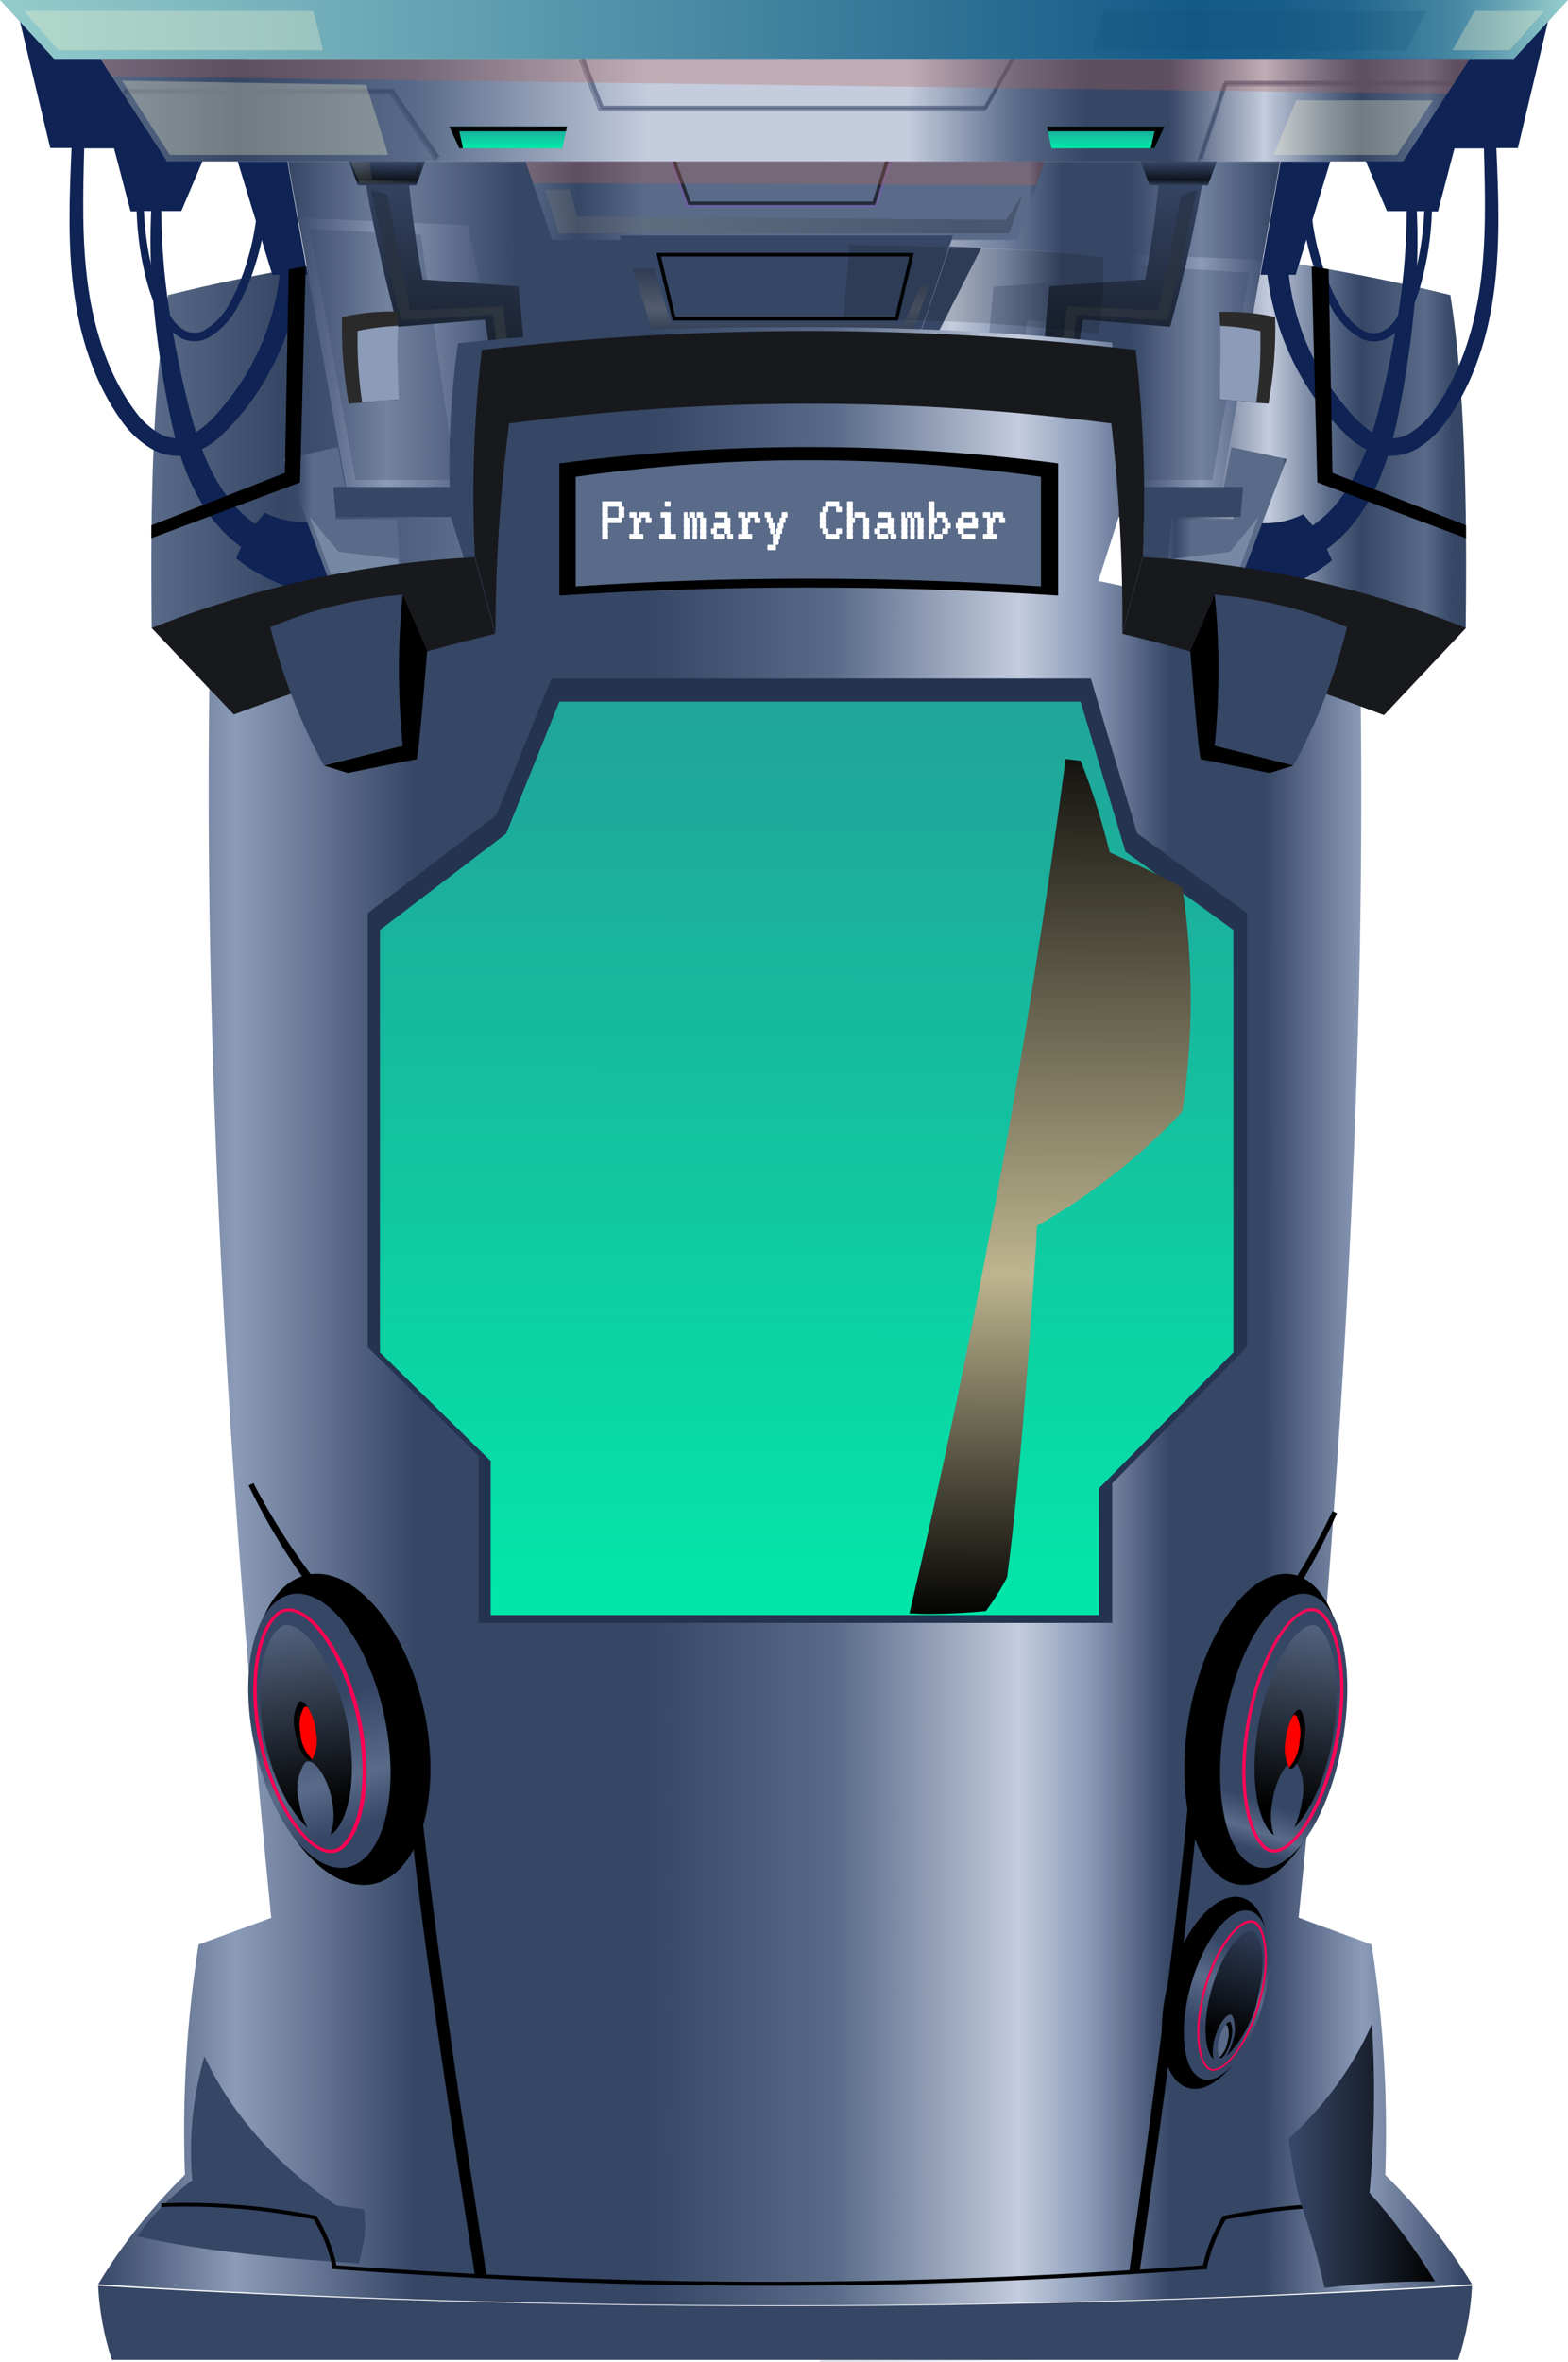 <svg width="577" height="869" viewBox="0 0 577 869" fill="none" xmlns="http://www.w3.org/2000/svg">
<path d="M174.662 204.984C173.406 179.615 174.255 154.186 177.2 128.957C217.139 123.961 257.366 121.627 297.615 121.969C337.827 121.632 378.016 123.966 417.918 128.957C420.863 154.186 421.712 179.615 420.456 204.984L412.898 233.162C445.57 241.01 477.708 250.93 509.117 262.863L539.348 231.021C539.968 184.526 538.953 141.525 533.708 108.556C463.997 91.31 389.943 85.055 297.615 85.055C205.288 85.055 131.234 91.31 61.861 108.556C56.221 141.412 55.262 184.526 55.826 231.021L86.057 262.863C117.48 250.854 149.637 240.858 182.333 232.937L174.662 204.984Z" fill="url(#paint0_linear_1305_1368)"/>
<path d="M489.527 59.377L476.787 101.102H463.847L471.241 59.377H489.527Z" fill="#0F2354"/>
<path d="M474.17 100.208C475.837 116.661 481.934 132.344 491.807 145.57C496.757 151.961 502.398 159.024 509.02 160.84C510.673 161.281 512.4 161.374 514.091 161.116C515.783 160.858 517.403 160.252 518.852 159.338C522.131 157.309 524.986 154.659 527.258 151.535C537.002 138.372 542.331 121.981 544.649 105.411C546.968 88.84 546.545 71.776 546.054 54.6H547.258H535.24C533.211 62.067 531.16 70.296 529.153 77.785H526.924C526.651 86.71 525.318 95.57 522.955 104.177C521.598 109.494 519.376 114.547 516.377 119.133C514.738 121.562 512.482 123.505 509.845 124.762C508.426 125.351 506.901 125.639 505.367 125.608C503.832 125.577 502.32 125.228 500.926 124.582C495.998 121.807 492.025 117.593 489.532 112.496C486.924 107.76 484.817 102.763 483.245 97.585C479.921 87.253 478.412 76.418 478.786 65.565L482.286 65.811C481.846 76.231 483.212 86.649 486.322 96.598C487.786 101.58 489.759 106.397 492.208 110.971C494.683 115.456 497.871 119.739 502.085 121.779C503.087 122.259 504.177 122.525 505.286 122.559C506.395 122.594 507.499 122.397 508.529 121.981C510.656 120.921 512.465 119.312 513.769 117.317C516.598 113.032 518.7 108.303 519.989 103.325C522.361 94.967 523.746 86.357 524.114 77.673H510.38L479.165 4.014H570.58C566.567 20.861 562.561 37.686 558.562 54.488H550.647C551.383 71.529 552.119 88.795 549.934 106.061C547.749 123.326 542.576 140.592 532.097 155.167C529.391 159.012 525.95 162.275 521.974 164.764C519.825 166.083 517.451 166.988 514.973 167.433C512.415 167.885 509.79 167.77 507.28 167.096C502.661 165.688 498.468 163.136 495.084 159.674C491.871 156.574 488.89 153.239 486.166 149.696C475.237 135.353 468.358 118.311 466.255 100.365L474.17 100.208Z" fill="#0F2354"/>
<path d="M458.815 191.801C465.819 193.327 473.142 192.404 479.533 189.191C480.766 190.521 481.927 191.913 483.012 193.362C485.362 191.728 487.549 189.876 489.542 187.831C498.127 178.776 503.098 166.331 506.622 153.552C510.032 140.559 512.739 127.397 514.733 114.121C516.809 100.84 517.776 87.414 517.625 73.976L521.172 73.82C522.005 87.501 521.695 101.226 520.246 114.857C518.892 128.489 516.796 142.039 513.965 155.448C510.983 168.829 506.419 182.813 496.659 194.276C494.149 197.148 491.331 199.743 488.254 202.015C488.932 203.376 489.564 204.759 490.129 206.186C479.536 214.737 466.351 219.549 452.67 219.857C452.227 210.138 454.344 200.471 458.815 191.801Z" fill="#0F2354"/>
<path d="M453.09 164.492L473.477 168.863L450.594 228.81L427.734 231.894L431.174 190.96H453.854L454.775 179.889H450.28L453.09 164.492Z" fill="url(#paint1_linear_1305_1368)"/>
<g style="mix-blend-mode:overlay" opacity="0.6">
<path d="M463.044 190.17L449.7 226.648L429.339 229.488L431.293 205.661L452.631 203.003L463.044 190.17Z" fill="#8B9BB8"/>
</g>
<path d="M103.018 100.157C101.341 116.603 95.225 132.278 85.329 145.495C80.37 151.882 74.742 158.941 68.086 160.757C66.429 161.195 64.7 161.289 63.006 161.03C61.312 160.772 59.689 160.168 58.236 159.255C54.959 157.227 52.107 154.578 49.839 151.456C40.056 138.301 34.74 121.918 32.417 105.356C30.095 88.795 30.519 71.74 30.988 54.573H29.804H41.955C43.965 62.036 46.019 70.261 48.052 77.746H50.285C50.543 86.647 51.848 95.486 54.172 104.079C55.575 109.396 57.838 114.446 60.872 119.027C62.465 121.45 64.669 123.406 67.26 124.697C68.681 125.286 70.208 125.574 71.745 125.543C73.283 125.512 74.797 125.163 76.194 124.518C81.136 121.746 85.124 117.534 87.629 112.438C90.229 107.678 92.332 102.661 93.905 97.468C97.222 87.138 98.733 76.311 98.372 65.465L94.865 65.711C95.295 76.125 93.927 86.535 90.823 96.482C89.348 101.462 87.365 106.276 84.904 110.847C82.755 115.359 79.309 119.121 75.01 121.649C74.01 122.13 72.922 122.396 71.815 122.43C70.707 122.465 69.605 122.268 68.577 121.851C66.439 120.795 64.619 119.186 63.306 117.189C60.49 112.896 58.386 108.174 57.075 103.205C54.712 94.872 53.333 86.29 52.965 77.634H66.724L97.992 4.014H6.42L18.481 54.461H26.32C25.583 71.493 24.846 88.75 27.012 106.006C29.179 123.263 34.405 140.519 44.88 155.087C47.6 158.921 51.046 162.18 55.02 164.678C57.174 166.028 59.56 166.963 62.056 167.435C64.611 167.884 67.233 167.769 69.739 167.099C74.375 165.697 78.584 163.145 81.978 159.681C85.198 156.583 88.184 153.249 90.912 149.708C101.82 135.361 108.671 118.328 110.745 100.404L103.018 100.157Z" fill="#0F2354"/>
<path d="M118.209 191.26C111.205 192.779 103.882 191.861 97.491 188.663C96.251 189.98 95.09 191.367 94.011 192.814C91.657 191.193 89.47 189.349 87.482 187.309C78.896 178.295 73.926 165.907 70.401 153.187C66.984 140.254 64.269 127.152 62.268 113.936C60.214 100.714 59.247 87.351 59.376 73.976L55.828 73.82C54.996 87.438 55.305 101.101 56.755 114.669C58.13 128.236 60.227 141.722 63.036 155.074C65.996 168.327 70.514 182.18 80.365 193.591C82.867 196.449 85.678 199.032 88.747 201.295C88.069 202.649 87.437 204.025 86.894 205.446C97.481 213.955 110.658 218.745 124.332 219.055C124.77 209.426 122.661 199.849 118.209 191.26Z" fill="#0F2354"/>
<path d="M449.561 179.737H127.484L105.931 59.377H471.07L449.561 179.737Z" fill="url(#paint2_linear_1305_1368)"/>
<g style="mix-blend-mode:overlay" opacity="0.3">
<path d="M113.956 84.252L130.834 176.528H167.724L154.849 86.299L113.956 84.252Z" fill="#364665"/>
</g>
<g style="mix-blend-mode:overlay" opacity="0.3">
<path d="M459.835 100.357L446.033 176.53H409.277L420.399 97.894L459.835 100.357Z" fill="#364665"/>
</g>
<g style="mix-blend-mode:multiply" opacity="0.3">
<path d="M471.07 59.377H105.931L109.627 80.149L172.123 82.835C174.528 94.788 177.489 107.458 180.806 120.463L211.977 117.822C213.892 130.066 215.65 142.69 217.298 155.583H215.383L212.979 164.671H206.411L211.287 185.354H241.411L240.943 164.604H232.839L230.434 155.516H227.518C226.612 138.922 225.358 122.231 223.755 105.443L189.623 102.981C188.443 96.624 187.397 90.11 186.595 83.484L403.074 93.065C402.539 96.4 401.983 99.78 401.359 102.981L365.625 105.51C363.933 122.298 362.626 138.989 361.706 155.583H358.678L356.14 164.671H340.978V180.206H345.052V184.369H378.917L383.859 164.671H377.002L374.486 155.583H372.504C374.219 142.69 376.045 130.066 378.048 117.822L410.532 120.44C412.981 111.263 415.23 102.309 417.212 93.58L464.568 95.661L471.07 59.377Z" fill="#364665"/>
</g>
<path d="M124.365 164.492L104.325 168.863L126.795 228.81L149.265 231.894L145.885 190.96H123.614L122.708 179.889H127.105L124.365 164.492Z" fill="url(#paint3_linear_1305_1368)"/>
<path d="M374.555 88.263H203.247L193.403 59.377H384.399L374.555 88.263Z" fill="url(#paint4_linear_1305_1368)"/>
<g style="mix-blend-mode:multiply" opacity="0.4">
<path d="M322.709 76.227H252.614L246.368 59.309L247.564 58.864L253.5 74.936H321.779L327.005 58.574L328.224 58.953L322.709 76.227Z" fill="#8453B8"/>
</g>
<g style="mix-blend-mode:overlay" opacity="0.6">
<path d="M322.029 75.424H253.3L247.172 58.506L248.375 58.061L254.192 74.133H321.093L326.197 57.772L327.422 58.15L322.029 75.424Z" fill="black"/>
</g>
<path d="M338.273 123.571H240.332L227.911 86.66H350.694L338.273 123.571Z" fill="#364665"/>
<path d="M330.428 117.953H247.531L241.554 93.078H336.249L330.428 117.953ZM248.534 116.634H329.425L334.666 94.374H243.226L248.534 116.634Z" fill="black"/>
<path d="M87.473 59.377L100.212 101.102H113.153L105.781 59.377H87.473Z" fill="#0F2354"/>
<path d="M324.283 179.152L331.714 147.643H244.901L253.404 179.152H122.782L123.697 190.17H456.511L457.426 179.152H324.283ZM264.027 179.152L261.371 157.404H315.825L313.191 179.152H264.027Z" fill="#364665"/>
<g style="mix-blend-mode:multiply" opacity="0.3">
<path d="M264.557 125.174V147.641H261.515L258.406 125.174H264.557ZM269.864 125.174L272.329 147.641H275.372L275.993 125.174H269.864ZM281.323 125.174L283.166 147.641H286.208L287.452 125.174H281.323ZM292.759 125.174L294.002 147.641H297.044L298.888 125.174H292.759ZM304.217 125.174L304.861 147.641H307.903L310.368 125.174H304.217ZM315.653 125.174V147.641H318.695L321.804 125.174H315.653Z" fill="#B86053"/>
</g>
<path d="M261.405 125.174V147.641H258.323L255.196 125.174H261.405ZM266.804 125.174L269.323 147.641H272.405L273.035 125.174H266.804ZM278.388 125.174L280.278 147.641H283.36L284.597 125.174H278.388ZM289.996 125.174L291.256 147.641H294.315L296.317 125.174H289.996ZM301.581 125.174L302.211 147.641H305.315L307.834 125.174H301.581ZM313.188 125.174V147.641H316.27L319.397 125.174H313.188Z" fill="url(#paint5_linear_1305_1368)"/>
<path d="M308.949 212.638H268.073L261.616 158.074H315.384L308.949 212.638Z" fill="url(#paint6_linear_1305_1368)"/>
<g style="mix-blend-mode:overlay" opacity="0.6">
<path d="M113.956 190.17L127.641 226.648L148.464 229.488L146.463 205.661L124.64 203.003L113.956 190.17Z" fill="#8B9BB8"/>
</g>
<path d="M133.215 59.377C136.533 79.885 140.933 100.197 146.397 120.226L178.475 117.595C181.661 137.439 184.495 158.22 187.022 179.737H195.81C194.975 155.136 193.305 130.334 190.801 105.332L155.493 102.812C152.839 88.445 150.932 73.947 149.781 59.377H133.215Z" fill="url(#paint7_linear_1305_1368)"/>
<path d="M153.186 68.203H131.702L128.4 59.377H156.488L153.186 68.203Z" fill="url(#paint8_linear_1305_1368)"/>
<path d="M198.188 155.666H183.002L180.563 164.492H200.626L198.188 155.666Z" fill="url(#paint9_linear_1305_1368)"/>
<path d="M173.341 164.492L184.579 209.427H210.256L209.218 164.492H173.341Z" fill="url(#paint10_linear_1305_1368)"/>
<path style="mix-blend-mode:screen" opacity="0.18" d="M136.425 69.809L147.491 117.815L181.458 115.716L186.323 155.666H190.193L185.124 112.737L150.93 114.182L142.467 71.682L136.425 69.809Z" fill="url(#paint11_linear_1305_1368)"/>
<path style="mix-blend-mode:screen" d="M181.365 164.492L183.565 155.666H198.111L200.625 164.492L198.874 164.376L196.854 156.644L187.673 156.97L186.304 164.492H181.365Z" fill="url(#paint12_linear_1305_1368)"/>
<path style="mix-blend-mode:screen" opacity="0.18" d="M129.203 59.377L132.339 67.401H152.979L155.686 59.869L153.204 59.757L152.099 66.418L136.918 66.149L135.993 59.377H129.203Z" fill="url(#paint13_linear_1305_1368)"/>
<g style="mix-blend-mode:overlay" opacity="0.6">
<path d="M180.563 187.212L186.003 207.019H208.651V186.156L205.997 199.131H187.069L180.563 187.212Z" fill="#FFF7CC"/>
</g>
<path d="M209.454 164.492H216.677V179.968H212.276V191.096H216.677V209.427H210.578L209.454 164.492Z" fill="#8A0E46"/>
<g style="mix-blend-mode:multiply">
<path d="M211.86 179.738H220.688L220.03 191.774L211.86 191.538V179.738Z" fill="#ADCBE3"/>
</g>
<path d="M443.784 59.377C440.477 79.887 436.078 100.2 430.606 120.226L398.517 117.595C395.311 137.439 392.5 158.22 389.974 179.737H381.188C382.008 155.136 383.67 130.334 386.174 105.332L421.425 102.812C424.082 88.447 425.981 73.948 427.114 59.377H443.784Z" fill="url(#paint14_linear_1305_1368)"/>
<path d="M423.012 68.203H444.496L447.798 59.377H419.71L423.012 68.203Z" fill="url(#paint15_linear_1305_1368)"/>
<path d="M378.89 155.666H394.723L397.239 164.492H376.374L378.89 155.666Z" fill="url(#paint16_linear_1305_1368)"/>
<path d="M403.659 164.492L392.443 209.427H366.744L367.782 164.492H403.659Z" fill="url(#paint17_linear_1305_1368)"/>
<path style="mix-blend-mode:screen" opacity="0.18" d="M440.575 69.809L429.674 117.815L396.214 115.716L391.421 155.666H387.609L392.625 112.737L426.308 114.182L434.645 71.682L440.575 69.809Z" fill="url(#paint18_linear_1305_1368)"/>
<path style="mix-blend-mode:screen" d="M395.634 164.492L393.548 155.666H379.608L377.177 164.492L378.855 164.376L380.812 156.644L389.589 156.97L390.902 164.492H395.634Z" fill="url(#paint19_linear_1305_1368)"/>
<g style="mix-blend-mode:overlay" opacity="0.6">
<path d="M397.24 187.212L391.668 207.019H368.35V186.156L371.102 199.131H390.571L397.24 187.212Z" fill="#FFF7CC"/>
</g>
<path d="M367.546 164.492H361.126V179.968H365.029V191.096H361.126V209.427H366.544L367.546 164.492Z" fill="#8A0E46"/>
<g style="mix-blend-mode:multiply">
<path d="M365.139 179.738H356.312L356.992 191.774L365.139 191.538V179.738Z" fill="#ADCBE3"/>
</g>
<g style="mix-blend-mode:multiply">
<path d="M316.243 158.074H319.397L316.243 190.17H312.175L316.243 158.074Z" fill="#ADCBE3"/>
</g>
<g style="mix-blend-mode:overlay" opacity="0.6">
<path d="M266.432 187.762L268.69 210.229H307.599L309.767 191.998L306.199 199.006H271.919L266.432 187.762Z" fill="#FFF7CC"/>
</g>
<path style="mix-blend-mode:screen" d="M246.368 149.1L255.125 181.491L258.409 182.146L254.299 154.499L328.041 152.172L329.829 148.445L246.368 149.1Z" fill="url(#paint20_linear_1305_1368)"/>
<g style="mix-blend-mode:multiply" opacity="0.3">
<path d="M331.967 147.643H337.052L331.967 179.739H324.212L331.967 147.643Z" fill="#B86053"/>
</g>
<g style="mix-blend-mode:multiply" opacity="0.3">
<path d="M193.403 59.377H384.399L381.222 68.203L196.267 67.342L193.403 59.377Z" fill="#B86053"/>
</g>
<path style="mix-blend-mode:screen" opacity="0.18" d="M200.626 69.809L205.723 85.857H371.344L376.374 71.498L370.253 80.857L212.378 79.647L209.752 69.809H200.626Z" fill="url(#paint21_linear_1305_1368)"/>
<path d="M516.358 59.377H61.467L36.915 21.664H540.887L516.358 59.377Z" fill="url(#paint22_linear_1305_1368)"/>
<g style="mix-blend-mode:multiply" opacity="0.4">
<path d="M441.675 59.377L440.472 58.981L449.9 30.553H534.468V31.807H450.792L441.675 59.377ZM159.889 59.113L143.305 34.778H44.94V33.502H143.996L160.959 58.409L159.889 59.113ZM362.435 41.005H220.316L212.96 22.192L214.164 21.752L221.208 39.75H361.633L371.686 21.664L372.822 22.28L362.435 41.005Z" fill="#364665"/>
</g>
<g style="mix-blend-mode:overlay" opacity="0.6">
<path d="M442.513 58.576L441.287 58.18L450.694 29.725H535.269V31.001H451.631L442.513 58.576ZM160.701 58.29L144.093 33.969H45.742V32.694H144.695L161.749 57.521L160.701 58.29ZM363.155 40.193H221.178L213.8 21.391L215.004 20.951L222.025 38.917H362.464L372.539 20.863L373.654 21.479L363.155 40.193Z" fill="#364665"/>
</g>
<path d="M557.07 21.665H19.907L0 0H577L557.07 21.665Z" fill="url(#paint23_linear_1305_1368)"/>
<g style="mix-blend-mode:multiply" opacity="0.2">
<path d="M524.837 4.014H405.845C404.551 8.828 403.288 13.643 402.054 18.457H517.455C519.842 13.643 522.317 8.828 524.837 4.014Z" fill="#114973"/>
</g>
<g style="mix-blend-mode:overlay" opacity="0.3">
<path d="M115.199 4.014C116.582 8.828 117.743 13.643 118.791 18.457H21.48L8.828 4.014H115.199ZM568.173 4.014H542.668C539.968 8.873 537.201 13.665 534.479 18.457H555.566L568.173 4.014Z" fill="#FFF7CC"/>
</g>
<g style="mix-blend-mode:overlay" opacity="0.3">
<path d="M44.94 29.689L62.459 56.971H142.846L134.789 31.199L44.94 29.689Z" fill="#FFF7CC"/>
</g>
<g style="mix-blend-mode:multiply" opacity="0.3">
<path d="M36.915 21.664H540.887L532.525 34.502L41.107 28.083L36.915 21.664Z" fill="#B86053"/>
</g>
<g style="mix-blend-mode:overlay" opacity="0.3">
<path d="M527.244 36.91L514.045 56.97H468.661L476.995 36.91H527.244Z" fill="#FFF7CC"/>
</g>
<path d="M386.945 54.563H424.846L428.536 46.539H385.201L386.945 54.563Z" fill="url(#paint24_linear_1305_1368)"/>
<path d="M428.536 46.539L424.846 54.563H423.465L424.846 48.3L385.586 48.322L385.201 46.539H428.536Z" fill="black"/>
<path d="M206.906 54.563H169.008L165.315 46.539H208.651L206.906 54.563Z" fill="url(#paint25_linear_1305_1368)"/>
<path d="M165.315 46.539L169.008 54.563H170.367L169.008 48.3L208.266 48.322L208.651 46.539H165.315Z" fill="black"/>
<g style="mix-blend-mode:multiply">
<path d="M337.854 125.173H343.811L361.127 91.177L349.48 90.67L337.854 125.173Z" fill="#364665"/>
</g>
<path style="mix-blend-mode:screen" opacity="0.21" d="M232.726 98.695L240.71 123.57H335.171L341.866 105.097H338.752L332.569 119.162H246.96L240.71 98.695H232.726Z" fill="url(#paint26_linear_1305_1368)"/>
<path d="M509.753 800.119C510.762 771.801 509.083 743.461 504.732 715.368L477.873 705.503C494.236 542.024 503.208 385.232 500.443 238.921C469.025 228.815 436.872 220.404 404.18 213.738L411.741 190.025C412.998 168.676 412.149 147.277 409.202 126.047C369.295 121.928 329.106 120.042 288.902 120.403C248.672 120.119 208.465 122.083 168.545 126.284C165.561 147.512 164.674 168.911 165.893 190.262L173.454 213.975C140.787 220.583 108.654 228.931 77.248 238.969C74.596 385.28 83.568 542.071 99.818 705.55L73.072 715.368C68.695 743.443 67.016 771.769 68.05 800.071C55.524 812.387 44.802 825.921 36.113 840.384C204.415 850.723 373.389 850.723 541.69 840.384C532.957 825.957 522.238 812.443 509.753 800.119Z" fill="url(#paint27_linear_1305_1368)"/>
<path style="mix-blend-mode:screen" d="M75.225 756.532C70.917 771.385 69.403 786.755 70.734 802.133C62.666 808.081 55.821 815.03 50.437 822.736C77.176 828.678 104.621 830.857 132.095 832.689C132.788 829.563 133.204 827.401 133.929 824.373C134.569 820.545 134.56 816.645 133.904 812.782L123.799 811.371C102.032 796.731 85.267 777.804 75.225 756.532Z" fill="url(#paint28_linear_1305_1368)"/>
<path d="M491.995 556.693C485.906 570.503 478.56 583.628 470.064 595.878C461.619 608.157 452.152 619.557 443.127 631.177L443.604 629.894C441.561 664.35 437.542 698.55 433.388 732.529C429.233 766.509 424.277 801.1 419.441 835.117L415.577 835.546C420.413 801.529 425.146 766.032 429.471 731.979C433.796 697.926 437.713 663.764 439.688 629.527V628.794L440.13 628.281C449.393 616.845 459.065 605.848 467.714 594.045C476.406 582.155 483.991 569.374 490.361 555.887L491.995 556.693Z" fill="black"/>
<path d="M93.277 545.633C100.561 559.679 109.236 572.989 119.176 585.372C129.029 597.665 140.012 609.117 150.8 621.142L151.307 621.676V622.44C153.643 658.095 158.2 693.635 162.99 729.328C167.781 765.021 173.533 801.367 179.025 836.831H174.731C169.201 801.405 163.497 765.251 158.55 729.71C153.604 694.17 149.126 658.591 146.867 622.822L147.412 624.158C137.052 612.056 126.264 600.184 116.606 587.396C106.856 574.613 98.44 560.903 91.485 546.473L93.277 545.633Z" fill="black"/>
<path d="M36.113 840.918C36.566 850.133 38.25 859.28 41.135 868.2H536.612C539.544 859.287 541.247 850.137 541.69 840.918C373.389 850.914 204.415 850.914 36.113 840.918H36.113Z" fill="#364665"/>
<path d="M283.283 840.919C232.402 840.919 180.262 838.956 123.029 834.801H122.399V834.299C121.176 828.123 118.823 822.124 115.417 816.492C97.121 812.788 78.242 811.25 59.385 811.927V810.603C78.527 809.876 97.698 811.415 116.275 815.168H116.619V815.442C120.081 821.119 122.509 827.161 123.83 833.386C180.434 837.495 232.574 839.458 283.283 839.458C333.992 839.458 386.304 837.495 442.737 833.386C444.013 827.159 446.423 821.114 449.891 815.442V815.168H450.291C468.868 811.415 488.04 809.876 507.182 810.603V811.972C488.306 811.296 469.408 812.834 451.093 816.538C447.736 822.185 445.386 828.178 444.11 834.344V834.847H443.481C386.59 838.956 334.164 840.919 283.283 840.919Z" fill="black"/>
<path d="M464.122 737.854C469.561 718.521 466.375 700.746 457.005 698.153C447.634 695.561 435.629 709.131 430.19 728.465C424.751 747.798 427.938 765.573 437.308 768.166C446.678 770.758 458.683 757.188 464.122 737.854Z" fill="black"/>
<path d="M437.585 732.68C433.372 749.861 436.132 764.305 443.723 765.097C451.313 765.89 460.937 752.419 465.186 735.274C469.436 718.129 466.639 703.613 459.012 702.857C451.386 702.1 441.798 715.499 437.585 732.68Z" fill="url(#paint29_linear_1305_1368)"/>
<path d="M443.287 759.912C440.6 756.058 439.256 746.441 442.452 733.51C446.519 716.978 455.272 705.956 460.611 706.46C461.201 706.519 461.768 706.72 462.262 707.047C462.756 707.373 463.162 707.815 463.443 708.333C466.131 712.151 467.475 721.804 464.279 734.735C460.32 750.799 451.459 762.253 446.12 761.785C445.529 761.726 444.962 761.525 444.468 761.198C443.975 760.872 443.569 760.43 443.287 759.912ZM463.552 734.699C466.676 721.984 465.441 712.619 462.826 708.909C462.588 708.492 462.259 708.134 461.863 707.859C461.467 707.585 461.015 707.402 460.538 707.324C455.526 706.892 447.028 718.13 443.178 733.834C440.055 746.513 441.29 755.914 443.905 759.624C444.142 760.041 444.471 760.4 444.867 760.674C445.263 760.948 445.716 761.131 446.193 761.209C451.35 761.497 459.703 750.331 463.552 734.555V734.699Z" fill="#FF0053"/>
<path style="mix-blend-mode:screen" d="M445.285 733.905C448.663 720.146 456.18 709.881 460.538 710.277C460.793 710.277 461.519 710.277 462.354 711.573C464.679 714.815 465.768 723.172 462.972 734.517C461.339 742.798 457.299 750.423 451.35 756.453C452.423 754.592 453.229 752.591 453.747 750.51C454.76 747.625 454.67 744.472 453.493 741.649C453.166 741.181 452.875 741.145 452.803 741.145C451.132 741.145 448.19 744.963 446.883 750.294C446.223 752.638 446.099 755.099 446.52 757.498C446.235 757.276 445.989 757.008 445.793 756.705C443.578 753.572 442.488 745.215 445.285 733.905Z" fill="url(#paint30_linear_1305_1368)"/>
<path d="M449.097 757.212C450.005 757.212 451.966 754.726 452.91 750.548C453.605 748.479 453.605 746.242 452.91 744.173C452.91 743.849 452.547 743.812 452.474 743.812C451.421 743.812 449.533 746.586 448.661 750.44C447.966 752.521 447.966 754.77 448.661 756.851C448.879 757.176 449.024 757.212 449.097 757.212Z" fill="black"/>
<path d="M448.59 750.331C449.006 748.422 449.769 746.603 450.842 744.964C450.993 744.902 451.163 744.902 451.314 744.964C451.314 744.964 451.532 744.964 451.714 745.253C452.322 747.138 452.322 749.166 451.714 751.052C451.413 753.303 450.35 755.386 448.699 756.959C447.919 754.823 447.881 752.491 448.59 750.331Z" fill="#596B89"/>
<g style="mix-blend-mode:multiply" opacity="0.15">
<path d="M302.771 848.988L301.742 868.999C349.567 868.862 396.706 867.984 444.588 866.803C440.245 863.893 435.846 861.313 431.503 858.568C431.503 858.568 428.932 851.678 428.075 848.137C387.164 848.823 343.682 849.152 302.771 848.988Z" fill="#364665"/>
</g>
<path style="mix-blend-mode:screen" d="M504.849 744.629C506.128 765.32 505.832 786.064 503.965 806.72C513.096 816.918 521.157 827.822 528.047 839.3C514.451 839.264 500.868 840.072 487.402 841.72C485 830.766 481.932 819.934 478.211 809.27C476.455 801.831 475.142 794.317 474.279 786.758C487.547 774.636 497.938 760.315 504.849 744.629Z" fill="url(#paint31_linear_1305_1368)"/>
<path d="M157.272 635.962C161.923 667.583 151.598 693.295 134.018 693.458C116.437 693.621 97.927 668.072 93.276 636.451C88.625 604.831 98.997 579.119 116.53 578.997C134.064 578.874 152.528 604.383 157.272 635.962Z" fill="black"/>
<path d="M142.482 637.021C146.854 664.893 139.18 687.345 125.413 687.182C111.646 687.019 96.95 664.322 92.578 636.451C88.206 608.579 95.88 586.127 109.647 586.29C123.413 586.453 138.11 609.15 142.482 637.021Z" fill="url(#paint32_linear_1305_1368)"/>
<path d="M121.739 681.722C112.158 681.722 98.484 662 94.345 635.921C91.09 614.936 95.229 599.9 100.81 594.317C101.423 593.545 102.235 592.91 103.181 592.464C104.126 592.018 105.178 591.773 106.251 591.75C115.879 591.75 129.506 610.698 133.738 637.551C136.994 658.536 132.808 673.572 127.227 679.155C126.612 679.935 125.793 680.575 124.838 681.021C123.883 681.468 122.821 681.708 121.739 681.722ZM121.739 680.54C122.611 680.511 123.463 680.299 124.223 679.924C124.983 679.548 125.63 679.019 126.111 678.38C131.506 673.002 135.412 658.332 132.296 637.632C128.296 612.124 115.181 592.809 106.158 592.809C105.281 592.842 104.424 593.055 103.657 593.43C102.889 593.805 102.233 594.332 101.74 594.969C96.391 600.348 92.438 615.017 95.601 635.717C99.601 661.266 112.67 680.418 121.692 680.54H121.739Z" fill="#FF0053"/>
<path style="mix-blend-mode:screen" d="M128.482 637.717C124.994 615.346 113.274 597.946 105.553 597.824C105.135 597.824 103.786 597.824 102.065 599.576C97.414 604.344 93.787 617.424 96.67 635.761C99.554 654.097 106.809 666.648 113.181 672.434C111.583 669.328 110.517 666.033 110.018 662.654C108.719 657.916 109.465 652.924 112.111 648.637C112.263 648.444 112.464 648.285 112.698 648.171C112.932 648.058 113.193 647.994 113.46 647.985C116.436 647.985 120.994 654.749 122.343 663.388C123.107 667.285 122.853 671.284 121.599 675.082C122.154 674.765 122.655 674.381 123.087 673.942C127.831 669.133 131.366 656.094 128.482 637.717Z" fill="url(#paint33_linear_1305_1368)"/>
<path d="M114.078 647.634C112.404 647.634 109.428 643.234 108.497 636.469C107.69 633.066 108.146 629.525 109.8 626.364C110.218 625.875 110.544 625.875 110.637 625.875C112.544 625.875 115.288 630.765 116.218 636.999C117.035 640.416 116.579 643.973 114.916 647.145C114.497 647.634 114.171 647.634 114.078 647.634Z" fill="black"/>
<path d="M116.219 636.997C115.899 633.93 114.92 630.944 113.335 628.195C113.108 628.029 112.836 627.916 112.544 627.869C112.544 627.869 112.126 627.869 111.754 628.317C110.261 631.186 109.837 634.394 110.545 637.486C110.707 641.088 112.228 644.542 114.87 647.306C116.589 644.09 117.063 640.47 116.219 636.997Z" fill="#FF0000"/>
<path d="M436.808 635.983C432.648 667.592 441.884 693.295 457.611 693.458C473.338 693.621 489.731 668.081 494.017 636.431C498.302 604.781 488.899 579.119 473.214 578.997C457.528 578.874 441.052 604.414 436.808 635.983Z" fill="black"/>
<path d="M494.082 640.387C498.924 612.6 493.134 588.453 481.152 586.451C469.169 584.45 455.531 605.354 450.69 633.141C445.848 660.927 451.638 685.075 463.62 687.076C475.603 689.077 489.241 668.174 494.082 640.387Z" fill="url(#paint34_linear_1305_1368)"/>
<path d="M463.936 678.998C458.943 673.418 455.199 658.387 458.153 637.409C461.897 610.566 474.088 591.747 482.7 591.625C483.66 591.648 484.602 591.893 485.447 592.339C486.293 592.785 487.02 593.419 487.568 594.191C492.561 599.772 496.264 614.802 493.351 635.78C489.69 661.85 477.416 681.442 468.845 681.565C467.877 681.551 466.927 681.311 466.073 680.864C465.219 680.418 464.486 679.778 463.936 678.998ZM492.145 635.617C495.016 615.006 491.479 600.342 486.653 594.884C486.216 594.252 485.635 593.728 484.957 593.354C484.278 592.979 483.52 592.764 482.742 592.725C474.421 592.725 462.896 611.992 459.359 637.532C456.447 658.143 460.025 672.807 464.851 678.265C465.281 678.904 465.86 679.432 466.54 679.808C467.22 680.183 467.982 680.395 468.762 680.424C476.751 680.424 488.4 661.279 491.978 635.78L492.145 635.617Z" fill="#FF0657"/>
<path style="mix-blend-mode:screen" d="M462.562 637.734C465.682 615.371 476.167 597.978 483.074 597.855C483.49 597.855 484.655 597.855 486.194 599.607C490.355 604.373 493.6 617.448 491.02 635.778C488.441 654.108 481.95 666.654 476.25 672.439C477.68 669.334 478.633 666.04 479.079 662.662C480.241 657.925 479.575 652.935 477.207 648.65C477.072 648.457 476.892 648.298 476.683 648.185C476.473 648.072 476.24 648.008 476.001 647.998C473.338 647.998 469.302 654.76 468.095 663.396C467.382 667.288 467.596 671.288 468.72 675.086C468.223 674.769 467.775 674.385 467.388 673.946C463.144 669.139 459.982 656.104 462.562 637.734Z" fill="url(#paint35_linear_1305_1368)"/>
<path d="M475.039 650.717C476.495 650.717 479.2 646.317 479.99 639.556C480.712 636.153 480.304 632.613 478.825 629.454C478.451 628.965 478.159 628.965 478.076 628.965C476.37 628.965 473.916 633.853 473.083 640.085C472.352 643.501 472.761 647.056 474.248 650.228C474.623 650.717 474.914 650.717 474.997 650.717H475.039Z" fill="black"/>
<path d="M473.084 640.085C473.42 636.992 474.322 633.984 475.746 631.205C475.95 631.038 476.193 630.926 476.454 630.879C476.454 630.879 476.828 630.879 477.161 631.327C478.519 634.188 478.899 637.403 478.243 640.492C478.116 644.097 476.753 647.555 474.373 650.309C472.825 647.127 472.373 643.54 473.084 640.085Z" fill="#FF0000"/>
<path d="M454.377 493.703L404.792 543.846V592.575H180.627V533.716L139.823 493.703V338.21L186.309 302.756L205.936 254.133H398.077L414.606 309.34L454.377 338.21V493.703Z" stroke="#24334F" stroke-width="9"/>
<g filter="url(#filter0_i_1305_1368)">
<path d="M453.861 493.501L404.358 543.602V590.167H180.561V533.48L139.823 493.501V338.139L186.233 302.715L205.828 254.133H397.654L414.155 309.294L453.861 338.139V493.501Z" fill="url(#paint36_linear_1305_1368)"/>
<path style="mix-blend-mode:screen" d="M435.085 322.597C428.27 318.874 421.095 315.275 413.562 311.956L408.397 309.598L407.105 304.696C404.565 294.949 401.416 285.328 397.671 275.876C395.842 275.628 394.084 275.442 392.147 275.225C378.193 380.485 359.217 485.591 334.646 589.58C336.87 589.58 339.094 589.766 341.282 589.766C348.473 589.753 355.658 589.4 362.804 588.711C365.733 584.738 368.335 580.592 370.589 576.302C376.328 534.297 381.35 452.552 381.35 452.552L381.565 446.999L386.874 443.896C404.992 432.943 421.224 419.824 435.085 404.932C439.196 377.602 439.196 349.926 435.085 322.597Z" fill="url(#paint37_linear_1305_1368)"/>
</g>
<path d="M55.825 231.022C93.76 215.955 133.897 207.161 174.661 204.984L182.219 233.163C149.58 241.063 117.463 250.982 86.056 262.864L55.825 231.022Z" fill="#18191C"/>
<path d="M539.46 231.022C501.51 215.937 461.352 207.142 420.567 204.984L413.01 233.163C445.692 241.132 477.846 251.127 509.285 263.089L539.46 231.022Z" fill="#18191C"/>
<path d="M182.332 232.937L174.774 204.759C173.486 179.39 174.335 153.958 177.312 128.732C257.243 119.433 337.985 119.433 417.916 128.732C420.808 153.965 421.695 179.386 420.567 204.759L413.01 232.937C413.22 207.161 411.864 181.396 408.949 155.784C335.4 146.118 260.9 146.118 187.351 155.784C184.035 181.369 182.358 207.139 182.332 232.937Z" fill="#18191C"/>
<path d="M99.48 230.737C103.795 248.422 110.393 265.472 119.107 281.459L148.21 274.189C146.319 255.77 146.319 237.207 148.21 218.789C131.427 220.118 114.971 224.153 99.48 230.737Z" fill="url(#paint38_linear_1305_1368)"/>
<path d="M119.106 281.629L128.018 284.39C128.018 284.39 152.383 279.374 153.229 279.374C154.075 279.374 157.177 239.473 157.177 239.473L148.209 218.959C146.319 237.377 146.319 255.94 148.209 274.358L119.106 281.629Z" fill="black"/>
<path d="M146.462 147.047C140.37 147.047 134.448 148.231 128.357 148.513C126.432 137.994 125.601 127.304 125.875 116.614C132.626 115.088 139.544 114.425 146.462 114.642C145.503 125.688 146.462 135.776 146.462 147.047Z" fill="#2A2A2A"/>
<path d="M146.461 119.885C141.473 120.087 136.511 120.71 131.628 121.745C131.41 130.53 131.957 139.317 133.263 148.007C137.719 147.669 142.231 147.162 146.743 146.936C146.461 137.637 145.841 128.958 146.461 119.885Z" fill="#8B9BB8"/>
<path d="M389.402 219.108C328.097 215.163 266.905 215.163 205.826 219.108V170.474C266.89 162.449 328.337 162.449 389.402 170.474V219.108Z" fill="black"/>
<path d="M211.86 175.405V215.71C268.833 211.939 325.899 211.939 383.06 215.71V175.405C326.112 167.274 268.808 167.274 211.86 175.405Z" fill="#596B89"/>
<path d="M55.713 197.996L110.421 177.482L112.508 98.018L106.248 99.088L104.838 173.988L55.713 193.262V197.996Z" fill="black"/>
<path d="M495.693 230.737C491.377 248.422 484.779 265.472 476.066 281.459L446.963 274.189C448.853 255.77 448.853 237.207 446.963 218.789C463.745 220.118 480.201 224.153 495.693 230.737Z" fill="url(#paint39_linear_1305_1368)"/>
<path d="M476.066 281.629L467.155 284.39C467.155 284.39 442.79 279.374 441.944 279.374C441.098 279.374 437.996 239.473 437.996 239.473L446.964 218.959C448.854 237.377 448.854 255.94 446.964 274.358L476.066 281.629Z" fill="#010101"/>
<path d="M448.654 147.048C454.746 147.048 460.724 148.232 466.759 148.514C468.711 137.998 469.543 127.306 469.24 116.615C462.485 115.123 455.568 114.499 448.654 114.755C449.67 125.689 448.711 135.777 448.654 147.048Z" fill="#2B2B2B"/>
<path d="M448.937 119.885C453.925 120.084 458.887 120.706 463.77 121.745C464.016 130.524 463.525 139.309 462.303 148.007C457.791 147.669 453.336 147.162 448.767 146.936C448.711 137.637 449.331 128.958 448.937 119.885Z" fill="#8B9BB8"/>
<path d="M539.46 197.996L484.752 177.482L482.665 98.018L488.925 99.088L490.336 173.988L539.46 193.262V197.996Z" fill="black"/>
<g style="mix-blend-mode:multiply" opacity="0.15">
<path d="M404.154 122.812C405.773 113.512 406.359 104.062 405.903 94.633C374.826 91.195 343.862 90.688 312.616 90.068L310.36 117.796C341.705 117.24 373.049 118.916 404.154 122.812Z" fill="black"/>
</g>
<g style="mix-blend-mode:soft-light">
<path d="M229.768 187.432C229.768 187.815 229.735 188.148 229.668 188.432C229.735 188.698 229.768 189.032 229.768 189.432C229.768 189.815 229.735 190.148 229.668 190.432H228.668C228.735 190.698 228.768 191.032 228.768 191.432C228.768 191.815 228.735 192.148 228.668 192.432H223.668C223.735 192.698 223.768 193.032 223.768 193.432C223.768 193.815 223.735 194.148 223.668 194.432C223.735 194.698 223.768 195.032 223.768 195.432C223.768 195.815 223.735 196.148 223.668 196.432C223.735 196.698 223.768 197.032 223.768 197.432C223.768 197.815 223.735 198.148 223.668 198.432H221.668C221.601 198.148 221.568 197.815 221.568 197.432C221.568 197.032 221.601 196.698 221.668 196.432C221.601 196.148 221.568 195.815 221.568 195.432C221.568 195.032 221.601 194.698 221.668 194.432C221.601 194.148 221.568 193.815 221.568 193.432C221.568 193.032 221.601 192.698 221.668 192.432C221.601 192.148 221.568 191.815 221.568 191.432C221.568 191.032 221.601 190.698 221.668 190.432C221.601 190.148 221.568 189.815 221.568 189.432C221.568 189.032 221.601 188.698 221.668 188.432C221.601 188.148 221.568 187.815 221.568 187.432C221.568 187.032 221.601 186.698 221.668 186.432C221.601 186.148 221.568 185.815 221.568 185.432C221.568 185.032 221.601 184.698 221.668 184.432H228.668C228.735 184.698 228.768 185.032 228.768 185.432C228.768 185.815 228.735 186.148 228.668 186.432H229.668C229.735 186.698 229.768 187.032 229.768 187.432ZM227.668 190.432C227.601 190.148 227.568 189.815 227.568 189.432C227.568 189.032 227.601 188.698 227.668 188.432C227.601 188.148 227.568 187.815 227.568 187.432C227.568 187.032 227.601 186.698 227.668 186.432H223.668C223.735 186.698 223.768 187.032 223.768 187.432C223.768 187.815 223.735 188.148 223.668 188.432C223.735 188.698 223.768 189.032 223.768 189.432C223.768 189.815 223.735 190.148 223.668 190.432H227.668ZM239.678 190.432C239.744 190.698 239.778 191.032 239.778 191.432C239.778 191.815 239.744 192.148 239.678 192.432H237.678C237.611 192.148 237.578 191.815 237.578 191.432C237.578 191.032 237.611 190.698 237.678 190.432H235.928C235.994 190.698 236.028 191.032 236.028 191.432C236.028 191.815 235.994 192.148 235.928 192.432H235.178C235.244 192.698 235.278 193.032 235.278 193.432C235.278 193.815 235.244 194.148 235.178 194.432C235.244 194.698 235.278 195.032 235.278 195.432C235.278 195.815 235.244 196.148 235.178 196.432H236.678C236.744 196.698 236.778 197.032 236.778 197.432C236.778 197.815 236.744 198.148 236.678 198.432H231.678C231.611 198.148 231.578 197.815 231.578 197.432C231.578 197.032 231.611 196.698 231.678 196.432H233.178C233.111 196.148 233.078 195.815 233.078 195.432C233.078 195.032 233.111 194.698 233.178 194.432C233.111 194.148 233.078 193.815 233.078 193.432C233.078 193.032 233.111 192.698 233.178 192.432C233.111 192.148 233.078 191.815 233.078 191.432C233.078 191.032 233.111 190.698 233.178 190.432H231.678C231.611 190.148 231.578 189.815 231.578 189.432C231.578 189.032 231.611 188.698 231.678 188.432H234.178C234.244 188.698 234.278 189.032 234.278 189.432C234.278 189.815 234.244 190.148 234.178 190.432H235.178C235.111 190.148 235.078 189.815 235.078 189.432C235.078 189.032 235.111 188.698 235.178 188.432H238.928C238.994 188.698 239.028 189.032 239.028 189.432C239.028 189.815 238.994 190.148 238.928 190.432H239.678ZM244.688 186.432C244.621 186.148 244.588 185.815 244.588 185.432C244.588 185.032 244.621 184.698 244.688 184.432H246.688C246.754 184.698 246.788 185.032 246.788 185.432C246.788 185.815 246.754 186.148 246.688 186.432H244.688ZM248.688 196.432C248.754 196.698 248.788 197.032 248.788 197.432C248.788 197.815 248.754 198.148 248.688 198.432H242.688C242.621 198.148 242.588 197.815 242.588 197.432C242.588 197.032 242.621 196.698 242.688 196.432H244.688C244.621 196.148 244.588 195.815 244.588 195.432C244.588 195.032 244.621 194.698 244.688 194.432C244.621 194.148 244.588 193.815 244.588 193.432C244.588 193.032 244.621 192.698 244.688 192.432C244.621 192.148 244.588 191.815 244.588 191.432C244.588 191.032 244.621 190.698 244.688 190.432H243.188C243.121 190.148 243.088 189.815 243.088 189.432C243.088 189.032 243.121 188.698 243.188 188.432H246.688C246.754 188.698 246.788 189.032 246.788 189.432C246.788 189.815 246.754 190.148 246.688 190.432C246.754 190.698 246.788 191.032 246.788 191.432C246.788 191.815 246.754 192.148 246.688 192.432C246.754 192.698 246.788 193.032 246.788 193.432C246.788 193.815 246.754 194.148 246.688 194.432C246.754 194.698 246.788 195.032 246.788 195.432C246.788 195.815 246.754 196.148 246.688 196.432H248.688ZM253.047 189.432C253.047 189.815 253.014 190.148 252.947 190.432H253.697C253.764 190.698 253.797 191.032 253.797 191.432C253.797 191.815 253.764 192.148 253.697 192.432C253.764 192.698 253.797 193.032 253.797 193.432C253.797 193.815 253.764 194.148 253.697 194.432C253.764 194.698 253.797 195.032 253.797 195.432C253.797 195.815 253.764 196.148 253.697 196.432C253.764 196.698 253.797 197.032 253.797 197.432C253.797 197.815 253.764 198.148 253.697 198.432H251.697C251.631 198.148 251.597 197.815 251.597 197.432C251.597 197.032 251.631 196.698 251.697 196.432C251.631 196.148 251.597 195.815 251.597 195.432C251.597 195.032 251.631 194.698 251.697 194.432C251.631 194.148 251.597 193.815 251.597 193.432C251.597 193.032 251.631 192.698 251.697 192.432C251.631 192.148 251.597 191.815 251.597 191.432C251.597 191.032 251.631 190.698 251.697 190.432C251.631 190.148 251.597 189.815 251.597 189.432C251.597 189.032 251.631 188.698 251.697 188.432H252.947C253.014 188.698 253.047 189.032 253.047 189.432ZM255.797 189.432C255.797 189.815 255.764 190.148 255.697 190.432H256.447C256.514 190.698 256.547 191.032 256.547 191.432C256.547 191.815 256.514 192.148 256.447 192.432C256.514 192.698 256.547 193.032 256.547 193.432C256.547 193.815 256.514 194.148 256.447 194.432C256.514 194.698 256.547 195.032 256.547 195.432C256.547 195.815 256.514 196.148 256.447 196.432C256.514 196.698 256.547 197.032 256.547 197.432C256.547 197.815 256.514 198.148 256.447 198.432H254.947C254.881 198.148 254.847 197.815 254.847 197.432C254.847 197.032 254.881 196.698 254.947 196.432C254.881 196.148 254.847 195.815 254.847 195.432C254.847 195.032 254.881 194.698 254.947 194.432C254.881 194.148 254.847 193.815 254.847 193.432C254.847 193.032 254.881 192.698 254.947 192.432C254.881 192.148 254.847 191.815 254.847 191.432C254.847 191.032 254.881 190.698 254.947 190.432H253.697C253.631 190.148 253.597 189.815 253.597 189.432C253.597 189.032 253.631 188.698 253.697 188.432H255.697C255.764 188.698 255.797 189.032 255.797 189.432ZM259.697 192.432C259.764 192.698 259.797 193.032 259.797 193.432C259.797 193.815 259.764 194.148 259.697 194.432C259.764 194.698 259.797 195.032 259.797 195.432C259.797 195.815 259.764 196.148 259.697 196.432C259.764 196.698 259.797 197.032 259.797 197.432C259.797 197.815 259.764 198.148 259.697 198.432H257.697C257.631 198.148 257.597 197.815 257.597 197.432C257.597 197.032 257.631 196.698 257.697 196.432C257.631 196.148 257.597 195.815 257.597 195.432C257.597 195.032 257.631 194.698 257.697 194.432C257.631 194.148 257.597 193.815 257.597 193.432C257.597 193.032 257.631 192.698 257.697 192.432C257.631 192.148 257.597 191.815 257.597 191.432C257.597 191.032 257.631 190.698 257.697 190.432H256.447C256.381 190.148 256.347 189.815 256.347 189.432C256.347 189.032 256.381 188.698 256.447 188.432H258.697C258.764 188.698 258.797 189.032 258.797 189.432C258.797 189.815 258.764 190.148 258.697 190.432H259.697C259.764 190.698 259.797 191.032 259.797 191.432C259.797 191.815 259.764 192.148 259.697 192.432ZM269.707 196.432C269.774 196.698 269.807 197.032 269.807 197.432C269.807 197.815 269.774 198.148 269.707 198.432H267.707C267.64 198.148 267.607 197.815 267.607 197.432C267.607 197.032 267.64 196.698 267.707 196.432H266.707C266.64 196.148 266.607 195.815 266.607 195.432C266.607 195.032 266.64 194.698 266.707 194.432H263.707C263.774 194.698 263.807 195.032 263.807 195.432C263.807 195.815 263.774 196.148 263.707 196.432H266.707C266.774 196.698 266.807 197.032 266.807 197.432C266.807 197.815 266.774 198.148 266.707 198.432H262.707C262.64 198.148 262.607 197.815 262.607 197.432C262.607 197.032 262.64 196.698 262.707 196.432H261.707C261.64 196.148 261.607 195.815 261.607 195.432C261.607 195.032 261.64 194.698 261.707 194.432H262.707C262.64 194.148 262.607 193.815 262.607 193.432C262.607 193.032 262.64 192.698 262.707 192.432H266.707C266.64 192.148 266.607 191.815 266.607 191.432C266.607 191.032 266.64 190.698 266.707 190.432H263.207C263.14 190.148 263.107 189.815 263.107 189.432C263.107 189.032 263.14 188.698 263.207 188.432H267.707C267.774 188.698 267.807 189.032 267.807 189.432C267.807 189.815 267.774 190.148 267.707 190.432H268.707C268.774 190.698 268.807 191.032 268.807 191.432C268.807 191.815 268.774 192.148 268.707 192.432C268.774 192.698 268.807 193.032 268.807 193.432C268.807 193.815 268.774 194.148 268.707 194.432C268.774 194.698 268.807 195.032 268.807 195.432C268.807 195.815 268.774 196.148 268.707 196.432H269.707ZM279.717 190.432C279.783 190.698 279.817 191.032 279.817 191.432C279.817 191.815 279.783 192.148 279.717 192.432H277.717C277.65 192.148 277.617 191.815 277.617 191.432C277.617 191.032 277.65 190.698 277.717 190.432H275.967C276.033 190.698 276.067 191.032 276.067 191.432C276.067 191.815 276.033 192.148 275.967 192.432H275.217C275.283 192.698 275.317 193.032 275.317 193.432C275.317 193.815 275.283 194.148 275.217 194.432C275.283 194.698 275.317 195.032 275.317 195.432C275.317 195.815 275.283 196.148 275.217 196.432H276.717C276.783 196.698 276.817 197.032 276.817 197.432C276.817 197.815 276.783 198.148 276.717 198.432H271.717C271.65 198.148 271.617 197.815 271.617 197.432C271.617 197.032 271.65 196.698 271.717 196.432H273.217C273.15 196.148 273.117 195.815 273.117 195.432C273.117 195.032 273.15 194.698 273.217 194.432C273.15 194.148 273.117 193.815 273.117 193.432C273.117 193.032 273.15 192.698 273.217 192.432C273.15 192.148 273.117 191.815 273.117 191.432C273.117 191.032 273.15 190.698 273.217 190.432H271.717C271.65 190.148 271.617 189.815 271.617 189.432C271.617 189.032 271.65 188.698 271.717 188.432H274.217C274.283 188.698 274.317 189.032 274.317 189.432C274.317 189.815 274.283 190.148 274.217 190.432H275.217C275.15 190.148 275.117 189.815 275.117 189.432C275.117 189.032 275.15 188.698 275.217 188.432H278.967C279.033 188.698 279.067 189.032 279.067 189.432C279.067 189.815 279.033 190.148 278.967 190.432H279.717ZM289.827 189.432C289.827 189.815 289.793 190.148 289.727 190.432H288.977C289.043 190.698 289.077 191.032 289.077 191.432C289.077 191.815 289.043 192.148 288.977 192.432H288.227C288.293 192.698 288.327 193.032 288.327 193.432C288.327 193.815 288.293 194.148 288.227 194.432H287.727C287.793 194.698 287.827 195.032 287.827 195.432C287.827 195.815 287.793 196.148 287.727 196.432H286.977C287.043 196.698 287.077 197.032 287.077 197.432C287.077 197.815 287.043 198.148 286.977 198.432H286.477C286.543 198.698 286.577 199.032 286.577 199.432C286.577 199.815 286.543 200.148 286.477 200.432H285.477C285.543 200.698 285.577 201.032 285.577 201.432C285.577 201.815 285.543 202.148 285.477 202.432H282.477C282.41 202.148 282.377 201.815 282.377 201.432C282.377 201.032 282.41 200.698 282.477 200.432H284.477C284.41 200.148 284.377 199.815 284.377 199.432C284.377 199.032 284.41 198.698 284.477 198.432C284.41 198.148 284.377 197.815 284.377 197.432C284.377 197.032 284.41 196.698 284.477 196.432H283.477C283.41 196.148 283.377 195.815 283.377 195.432C283.377 195.032 283.41 194.698 283.477 194.432H282.977C282.91 194.148 282.877 193.815 282.877 193.432C282.877 193.032 282.91 192.698 282.977 192.432H282.227C282.16 192.148 282.127 191.815 282.127 191.432C282.127 191.032 282.16 190.698 282.227 190.432H281.477C281.41 190.148 281.377 189.815 281.377 189.432C281.377 189.032 281.41 188.698 281.477 188.432H283.477C283.543 188.698 283.577 189.032 283.577 189.432C283.577 189.815 283.543 190.148 283.477 190.432H284.227C284.293 190.698 284.327 191.032 284.327 191.432C284.327 191.815 284.293 192.148 284.227 192.432H284.977C285.043 192.698 285.077 193.032 285.077 193.432C285.077 193.815 285.043 194.148 284.977 194.432C285.043 194.698 285.077 195.032 285.077 195.432C285.077 195.815 285.043 196.148 284.977 196.432H285.727C285.66 196.148 285.627 195.815 285.627 195.432C285.627 195.032 285.66 194.698 285.727 194.432H286.227C286.16 194.148 286.127 193.815 286.127 193.432C286.127 193.032 286.16 192.698 286.227 192.432H286.977C286.91 192.148 286.877 191.815 286.877 191.432C286.877 191.032 286.91 190.698 286.977 190.432H287.727C287.66 190.148 287.627 189.815 287.627 189.432C287.627 189.032 287.66 188.698 287.727 188.432H289.727C289.793 188.698 289.827 189.032 289.827 189.432ZM309.746 194.432C309.813 194.698 309.846 195.032 309.846 195.432C309.846 195.815 309.813 196.148 309.746 196.432H308.746C308.813 196.698 308.846 197.032 308.846 197.432C308.846 197.815 308.813 198.148 308.746 198.432H303.746C303.679 198.148 303.646 197.815 303.646 197.432C303.646 197.032 303.679 196.698 303.746 196.432H302.746C302.679 196.148 302.646 195.815 302.646 195.432C302.646 195.032 302.679 194.698 302.746 194.432H301.746C301.679 194.148 301.646 193.815 301.646 193.432C301.646 193.032 301.679 192.698 301.746 192.432C301.679 192.148 301.646 191.815 301.646 191.432C301.646 191.032 301.679 190.698 301.746 190.432C301.679 190.148 301.646 189.815 301.646 189.432C301.646 189.032 301.679 188.698 301.746 188.432H302.746C302.679 188.148 302.646 187.815 302.646 187.432C302.646 187.032 302.679 186.698 302.746 186.432H303.746C303.679 186.148 303.646 185.815 303.646 185.432C303.646 185.032 303.679 184.698 303.746 184.432H308.746C308.813 184.698 308.846 185.032 308.846 185.432C308.846 185.815 308.813 186.148 308.746 186.432H309.746C309.813 186.698 309.846 187.032 309.846 187.432C309.846 187.815 309.813 188.148 309.746 188.432H307.746C307.679 188.148 307.646 187.815 307.646 187.432C307.646 187.032 307.679 186.698 307.746 186.432H304.746C304.813 186.698 304.846 187.032 304.846 187.432C304.846 187.815 304.813 188.148 304.746 188.432H303.746C303.813 188.698 303.846 189.032 303.846 189.432C303.846 189.815 303.813 190.148 303.746 190.432C303.813 190.698 303.846 191.032 303.846 191.432C303.846 191.815 303.813 192.148 303.746 192.432C303.813 192.698 303.846 193.032 303.846 193.432C303.846 193.815 303.813 194.148 303.746 194.432H304.746C304.813 194.698 304.846 195.032 304.846 195.432C304.846 195.815 304.813 196.148 304.746 196.432H307.746C307.679 196.148 307.646 195.815 307.646 195.432C307.646 195.032 307.679 194.698 307.746 194.432H309.746ZM313.856 189.432C313.856 189.815 313.823 190.148 313.756 190.432H314.506C314.573 190.698 314.606 191.032 314.606 191.432C314.606 191.815 314.573 192.148 314.506 192.432H313.756C313.823 192.698 313.856 193.032 313.856 193.432C313.856 193.815 313.823 194.148 313.756 194.432C313.823 194.698 313.856 195.032 313.856 195.432C313.856 195.815 313.823 196.148 313.756 196.432C313.823 196.698 313.856 197.032 313.856 197.432C313.856 197.815 313.823 198.148 313.756 198.432H311.756C311.689 198.148 311.656 197.815 311.656 197.432C311.656 197.032 311.689 196.698 311.756 196.432C311.689 196.148 311.656 195.815 311.656 195.432C311.656 195.032 311.689 194.698 311.756 194.432C311.689 194.148 311.656 193.815 311.656 193.432C311.656 193.032 311.689 192.698 311.756 192.432C311.689 192.148 311.656 191.815 311.656 191.432C311.656 191.032 311.689 190.698 311.756 190.432C311.689 190.148 311.656 189.815 311.656 189.432C311.656 189.032 311.689 188.698 311.756 188.432C311.689 188.148 311.656 187.815 311.656 187.432C311.656 187.032 311.689 186.698 311.756 186.432C311.689 186.148 311.656 185.815 311.656 185.432C311.656 185.032 311.689 184.698 311.756 184.432H313.756C313.823 184.698 313.856 185.032 313.856 185.432C313.856 185.815 313.823 186.148 313.756 186.432C313.823 186.698 313.856 187.032 313.856 187.432C313.856 187.815 313.823 188.148 313.756 188.432C313.823 188.698 313.856 189.032 313.856 189.432ZM319.756 192.432C319.823 192.698 319.856 193.032 319.856 193.432C319.856 193.815 319.823 194.148 319.756 194.432C319.823 194.698 319.856 195.032 319.856 195.432C319.856 195.815 319.823 196.148 319.756 196.432C319.823 196.698 319.856 197.032 319.856 197.432C319.856 197.815 319.823 198.148 319.756 198.432H317.756C317.689 198.148 317.656 197.815 317.656 197.432C317.656 197.032 317.689 196.698 317.756 196.432C317.689 196.148 317.656 195.815 317.656 195.432C317.656 195.032 317.689 194.698 317.756 194.432C317.689 194.148 317.656 193.815 317.656 193.432C317.656 193.032 317.689 192.698 317.756 192.432C317.689 192.148 317.656 191.815 317.656 191.432C317.656 191.032 317.689 190.698 317.756 190.432H314.506C314.439 190.148 314.406 189.815 314.406 189.432C314.406 189.032 314.439 188.698 314.506 188.432H318.506C318.573 188.698 318.606 189.032 318.606 189.432C318.606 189.815 318.573 190.148 318.506 190.432H319.756C319.823 190.698 319.856 191.032 319.856 191.432C319.856 191.815 319.823 192.148 319.756 192.432ZM329.766 196.432C329.832 196.698 329.866 197.032 329.866 197.432C329.866 197.815 329.832 198.148 329.766 198.432H327.766C327.699 198.148 327.666 197.815 327.666 197.432C327.666 197.032 327.699 196.698 327.766 196.432H326.766C326.699 196.148 326.666 195.815 326.666 195.432C326.666 195.032 326.699 194.698 326.766 194.432H323.766C323.832 194.698 323.866 195.032 323.866 195.432C323.866 195.815 323.832 196.148 323.766 196.432H326.766C326.832 196.698 326.866 197.032 326.866 197.432C326.866 197.815 326.832 198.148 326.766 198.432H322.766C322.699 198.148 322.666 197.815 322.666 197.432C322.666 197.032 322.699 196.698 322.766 196.432H321.766C321.699 196.148 321.666 195.815 321.666 195.432C321.666 195.032 321.699 194.698 321.766 194.432H322.766C322.699 194.148 322.666 193.815 322.666 193.432C322.666 193.032 322.699 192.698 322.766 192.432H326.766C326.699 192.148 326.666 191.815 326.666 191.432C326.666 191.032 326.699 190.698 326.766 190.432H323.266C323.199 190.148 323.166 189.815 323.166 189.432C323.166 189.032 323.199 188.698 323.266 188.432H327.766C327.832 188.698 327.866 189.032 327.866 189.432C327.866 189.815 327.832 190.148 327.766 190.432H328.766C328.832 190.698 328.866 191.032 328.866 191.432C328.866 191.815 328.832 192.148 328.766 192.432C328.832 192.698 328.866 193.032 328.866 193.432C328.866 193.815 328.832 194.148 328.766 194.432C328.832 194.698 328.866 195.032 328.866 195.432C328.866 195.815 328.832 196.148 328.766 196.432H329.766ZM333.125 189.432C333.125 189.815 333.092 190.148 333.025 190.432H333.775C333.842 190.698 333.875 191.032 333.875 191.432C333.875 191.815 333.842 192.148 333.775 192.432C333.842 192.698 333.875 193.032 333.875 193.432C333.875 193.815 333.842 194.148 333.775 194.432C333.842 194.698 333.875 195.032 333.875 195.432C333.875 195.815 333.842 196.148 333.775 196.432C333.842 196.698 333.875 197.032 333.875 197.432C333.875 197.815 333.842 198.148 333.775 198.432H331.775C331.709 198.148 331.675 197.815 331.675 197.432C331.675 197.032 331.709 196.698 331.775 196.432C331.709 196.148 331.675 195.815 331.675 195.432C331.675 195.032 331.709 194.698 331.775 194.432C331.709 194.148 331.675 193.815 331.675 193.432C331.675 193.032 331.709 192.698 331.775 192.432C331.709 192.148 331.675 191.815 331.675 191.432C331.675 191.032 331.709 190.698 331.775 190.432C331.709 190.148 331.675 189.815 331.675 189.432C331.675 189.032 331.709 188.698 331.775 188.432H333.025C333.092 188.698 333.125 189.032 333.125 189.432ZM335.875 189.432C335.875 189.815 335.842 190.148 335.775 190.432H336.525C336.592 190.698 336.625 191.032 336.625 191.432C336.625 191.815 336.592 192.148 336.525 192.432C336.592 192.698 336.625 193.032 336.625 193.432C336.625 193.815 336.592 194.148 336.525 194.432C336.592 194.698 336.625 195.032 336.625 195.432C336.625 195.815 336.592 196.148 336.525 196.432C336.592 196.698 336.625 197.032 336.625 197.432C336.625 197.815 336.592 198.148 336.525 198.432H335.025C334.959 198.148 334.925 197.815 334.925 197.432C334.925 197.032 334.959 196.698 335.025 196.432C334.959 196.148 334.925 195.815 334.925 195.432C334.925 195.032 334.959 194.698 335.025 194.432C334.959 194.148 334.925 193.815 334.925 193.432C334.925 193.032 334.959 192.698 335.025 192.432C334.959 192.148 334.925 191.815 334.925 191.432C334.925 191.032 334.959 190.698 335.025 190.432H333.775C333.709 190.148 333.675 189.815 333.675 189.432C333.675 189.032 333.709 188.698 333.775 188.432H335.775C335.842 188.698 335.875 189.032 335.875 189.432ZM339.775 192.432C339.842 192.698 339.875 193.032 339.875 193.432C339.875 193.815 339.842 194.148 339.775 194.432C339.842 194.698 339.875 195.032 339.875 195.432C339.875 195.815 339.842 196.148 339.775 196.432C339.842 196.698 339.875 197.032 339.875 197.432C339.875 197.815 339.842 198.148 339.775 198.432H337.775C337.709 198.148 337.675 197.815 337.675 197.432C337.675 197.032 337.709 196.698 337.775 196.432C337.709 196.148 337.675 195.815 337.675 195.432C337.675 195.032 337.709 194.698 337.775 194.432C337.709 194.148 337.675 193.815 337.675 193.432C337.675 193.032 337.709 192.698 337.775 192.432C337.709 192.148 337.675 191.815 337.675 191.432C337.675 191.032 337.709 190.698 337.775 190.432H336.525C336.459 190.148 336.425 189.815 336.425 189.432C336.425 189.032 336.459 188.698 336.525 188.432H338.775C338.842 188.698 338.875 189.032 338.875 189.432C338.875 189.815 338.842 190.148 338.775 190.432H339.775C339.842 190.698 339.875 191.032 339.875 191.432C339.875 191.815 339.842 192.148 339.775 192.432ZM343.785 194.432C343.852 194.698 343.885 195.032 343.885 195.432C343.885 195.815 343.852 196.148 343.785 196.432H342.785C342.852 196.698 342.885 197.032 342.885 197.432C342.885 197.815 342.852 198.148 342.785 198.432H341.785C341.718 198.148 341.685 197.815 341.685 197.432C341.685 197.032 341.718 196.698 341.785 196.432C341.718 196.148 341.685 195.815 341.685 195.432C341.685 195.032 341.718 194.698 341.785 194.432C341.718 194.148 341.685 193.815 341.685 193.432C341.685 193.032 341.718 192.698 341.785 192.432C341.718 192.148 341.685 191.815 341.685 191.432C341.685 191.032 341.718 190.698 341.785 190.432C341.718 190.148 341.685 189.815 341.685 189.432C341.685 189.032 341.718 188.698 341.785 188.432C341.718 188.148 341.685 187.815 341.685 187.432C341.685 187.032 341.718 186.698 341.785 186.432C341.718 186.148 341.685 185.815 341.685 185.432C341.685 185.032 341.718 184.698 341.785 184.432H343.785C343.852 184.698 343.885 185.032 343.885 185.432C343.885 185.815 343.852 186.148 343.785 186.432C343.852 186.698 343.885 187.032 343.885 187.432C343.885 187.815 343.852 188.148 343.785 188.432C343.852 188.698 343.885 189.032 343.885 189.432C343.885 189.815 343.852 190.148 343.785 190.432H344.785C344.852 190.698 344.885 191.032 344.885 191.432C344.885 191.815 344.852 192.148 344.785 192.432H343.785C343.852 192.698 343.885 193.032 343.885 193.432C343.885 193.815 343.852 194.148 343.785 194.432ZM349.885 193.432C349.885 193.815 349.852 194.148 349.785 194.432H348.785C348.852 194.698 348.885 195.032 348.885 195.432C348.885 195.815 348.852 196.148 348.785 196.432H346.785C346.718 196.148 346.685 195.815 346.685 195.432C346.685 195.032 346.718 194.698 346.785 194.432H347.785C347.718 194.148 347.685 193.815 347.685 193.432C347.685 193.032 347.718 192.698 347.785 192.432H346.785C346.718 192.148 346.685 191.815 346.685 191.432C346.685 191.032 346.718 190.698 346.785 190.432H344.785C344.718 190.148 344.685 189.815 344.685 189.432C344.685 189.032 344.718 188.698 344.785 188.432H347.785C347.852 188.698 347.885 189.032 347.885 189.432C347.885 189.815 347.852 190.148 347.785 190.432H348.785C348.852 190.698 348.885 191.032 348.885 191.432C348.885 191.815 348.852 192.148 348.785 192.432H349.785C349.852 192.698 349.885 193.032 349.885 193.432ZM343.685 197.432C343.685 197.032 343.718 196.698 343.785 196.432H346.785C346.852 196.698 346.885 197.032 346.885 197.432C346.885 197.815 346.852 198.148 346.785 198.432H343.785C343.718 198.148 343.685 197.815 343.685 197.432ZM359.895 191.432C359.895 191.815 359.862 192.148 359.795 192.432C359.862 192.698 359.895 193.032 359.895 193.432C359.895 193.815 359.862 194.148 359.795 194.432H354.545C354.612 194.698 354.645 195.032 354.645 195.432C354.645 195.815 354.612 196.148 354.545 196.432H358.795C358.862 196.698 358.895 197.032 358.895 197.432C358.895 197.815 358.862 198.148 358.795 198.432H353.795C353.728 198.148 353.695 197.815 353.695 197.432C353.695 197.032 353.728 196.698 353.795 196.432H352.545C352.478 196.148 352.445 195.815 352.445 195.432C352.445 195.032 352.478 194.698 352.545 194.432H351.795C351.728 194.148 351.695 193.815 351.695 193.432C351.695 193.032 351.728 192.698 351.795 192.432H352.545C352.478 192.148 352.445 191.815 352.445 191.432C352.445 191.032 352.478 190.698 352.545 190.432H353.795C353.728 190.148 353.695 189.815 353.695 189.432C353.695 189.032 353.728 188.698 353.795 188.432H358.795C358.862 188.698 358.895 189.032 358.895 189.432C358.895 189.815 358.862 190.148 358.795 190.432H359.795C359.862 190.698 359.895 191.032 359.895 191.432ZM357.795 192.432C357.728 192.148 357.695 191.815 357.695 191.432C357.695 191.032 357.728 190.698 357.795 190.432H354.545C354.612 190.698 354.645 191.032 354.645 191.432C354.645 191.815 354.612 192.148 354.545 192.432H357.795ZM369.805 190.432C369.871 190.698 369.905 191.032 369.905 191.432C369.905 191.815 369.871 192.148 369.805 192.432H367.805C367.738 192.148 367.705 191.815 367.705 191.432C367.705 191.032 367.738 190.698 367.805 190.432H366.055C366.121 190.698 366.155 191.032 366.155 191.432C366.155 191.815 366.121 192.148 366.055 192.432H365.305C365.371 192.698 365.405 193.032 365.405 193.432C365.405 193.815 365.371 194.148 365.305 194.432C365.371 194.698 365.405 195.032 365.405 195.432C365.405 195.815 365.371 196.148 365.305 196.432H366.805C366.871 196.698 366.905 197.032 366.905 197.432C366.905 197.815 366.871 198.148 366.805 198.432H361.805C361.738 198.148 361.705 197.815 361.705 197.432C361.705 197.032 361.738 196.698 361.805 196.432H363.305C363.238 196.148 363.205 195.815 363.205 195.432C363.205 195.032 363.238 194.698 363.305 194.432C363.238 194.148 363.205 193.815 363.205 193.432C363.205 193.032 363.238 192.698 363.305 192.432C363.238 192.148 363.205 191.815 363.205 191.432C363.205 191.032 363.238 190.698 363.305 190.432H361.805C361.738 190.148 361.705 189.815 361.705 189.432C361.705 189.032 361.738 188.698 361.805 188.432H364.305C364.371 188.698 364.405 189.032 364.405 189.432C364.405 189.815 364.371 190.148 364.305 190.432H365.305C365.238 190.148 365.205 189.815 365.205 189.432C365.205 189.032 365.238 188.698 365.305 188.432H369.055C369.121 188.698 369.155 189.032 369.155 189.432C369.155 189.815 369.121 190.148 369.055 190.432H369.805Z" fill="white"/>
</g>
<defs>
<filter id="filter0_i_1305_1368" x="139.823" y="254.133" width="314.038" height="340.035" filterUnits="userSpaceOnUse" color-interpolation-filters="sRGB">
<feFlood flood-opacity="0" result="BackgroundImageFix"/>
<feBlend mode="normal" in="SourceGraphic" in2="BackgroundImageFix" result="shape"/>
<feColorMatrix in="SourceAlpha" type="matrix" values="0 0 0 0 0 0 0 0 0 0 0 0 0 0 0 0 0 0 127 0" result="hardAlpha"/>
<feOffset dy="4"/>
<feGaussianBlur stdDeviation="2"/>
<feComposite in2="hardAlpha" operator="arithmetic" k2="-1" k3="1"/>
<feColorMatrix type="matrix" values="0 0 0 0 0 0 0 0 0 0 0 0 0 0 0 0 0 0 0.5 0"/>
<feBlend mode="normal" in2="shape" result="effect1_innerShadow_1305_1368"/>
</filter>
<linearGradient id="paint0_linear_1305_1368" x1="55.714" y1="173.987" x2="539.517" y2="173.987" gradientUnits="userSpaceOnUse">
<stop stop-color="#596B89"/>
<stop offset="0.1" stop-color="#364665"/>
<stop offset="0.23" stop-color="#596B89"/>
<stop offset="0.4" stop-color="#C4CCDE"/>
<stop offset="0.59" stop-color="#C4CCDE"/>
<stop offset="0.67" stop-color="#596B89"/>
<stop offset="0.72" stop-color="#364665"/>
<stop offset="0.78" stop-color="#364665"/>
<stop offset="0.85" stop-color="#C4CCDE"/>
<stop offset="0.896" stop-color="#596B89"/>
<stop offset="0.92" stop-color="#364665"/>
<stop offset="0.969" stop-color="#596B89"/>
<stop offset="0.99" stop-color="#364665"/>
</linearGradient>
<linearGradient id="paint1_linear_1305_1368" x1="427.737" y1="198.204" x2="473.478" y2="198.204" gradientUnits="userSpaceOnUse">
<stop stop-color="#596B89"/>
<stop offset="0.1" stop-color="#364665"/>
<stop offset="0.23" stop-color="#596B89"/>
<stop offset="0.896" stop-color="#596B89"/>
<stop offset="0.969" stop-color="#596B89"/>
<stop offset="0.99" stop-color="#364665"/>
</linearGradient>
<linearGradient id="paint2_linear_1305_1368" x1="105.931" y1="119.559" x2="471.07" y2="119.559" gradientUnits="userSpaceOnUse">
<stop stop-color="#364665"/>
<stop offset="0.1" stop-color="#8B9BB8"/>
<stop offset="0.23" stop-color="#364665"/>
<stop offset="0.4" stop-color="#364665"/>
<stop offset="0.536" stop-color="#596B89"/>
<stop offset="0.67" stop-color="#C4CCDE"/>
<stop offset="0.72" stop-color="#8B9BB8"/>
<stop offset="0.78" stop-color="#364665"/>
<stop offset="0.849" stop-color="#364665"/>
<stop offset="0.92" stop-color="#8B9BB8"/>
<stop offset="0.92" stop-color="#8B9BB8"/>
<stop offset="0.995" stop-color="#364665"/>
</linearGradient>
<linearGradient id="paint3_linear_1305_1368" x1="104.328" y1="198.204" x2="149.266" y2="198.204" gradientUnits="userSpaceOnUse">
<stop stop-color="#596B89"/>
<stop offset="0.1" stop-color="#364665"/>
<stop offset="0.23" stop-color="#596B89"/>
<stop offset="0.896" stop-color="#596B89"/>
<stop offset="0.969" stop-color="#596B89"/>
<stop offset="0.99" stop-color="#364665"/>
</linearGradient>
<linearGradient id="paint4_linear_1305_1368" x1="193.414" y1="73.825" x2="384.402" y2="73.825" gradientUnits="userSpaceOnUse">
<stop stop-color="#596B89"/>
<stop offset="0.1" stop-color="#364665"/>
<stop offset="0.23" stop-color="#596B89"/>
<stop offset="0.896" stop-color="#596B89"/>
<stop offset="0.969" stop-color="#596B89"/>
<stop offset="0.99" stop-color="#364665"/>
</linearGradient>
<linearGradient id="paint5_linear_1305_1368" x1="255.2" y1="136.411" x2="319.398" y2="136.411" gradientUnits="userSpaceOnUse">
<stop stop-color="#596B89"/>
<stop offset="0.1" stop-color="#364665"/>
<stop offset="0.23" stop-color="#596B89"/>
<stop offset="0.896" stop-color="#596B89"/>
<stop offset="0.969" stop-color="#596B89"/>
<stop offset="0.99" stop-color="#364665"/>
</linearGradient>
<linearGradient id="paint6_linear_1305_1368" x1="290.087" y1="222.991" x2="288.09" y2="143.294" gradientUnits="userSpaceOnUse">
<stop stop-color="#FF8759"/>
<stop offset="0.58" stop-color="#AB1535"/>
<stop offset="0.68" stop-color="#AD1836"/>
<stop offset="0.76" stop-color="#B42239"/>
<stop offset="0.82" stop-color="#C0323E"/>
<stop offset="0.89" stop-color="#D14945"/>
<stop offset="0.95" stop-color="#E7664F"/>
<stop offset="1" stop-color="#FF8759"/>
</linearGradient>
<linearGradient id="paint7_linear_1305_1368" x1="160.471" y1="182.747" x2="168.008" y2="63.293" gradientUnits="userSpaceOnUse">
<stop stop-color="#364665"/>
<stop offset="0.26" stop-color="#0E131B"/>
<stop offset="1" stop-color="#364665"/>
</linearGradient>
<linearGradient id="paint8_linear_1305_1368" x1="140.631" y1="68.424" x2="140.722" y2="59.63" gradientUnits="userSpaceOnUse">
<stop stop-color="#364665"/>
<stop offset="0.26" stop-color="#0E131B"/>
<stop offset="1" stop-color="#364665"/>
</linearGradient>
<linearGradient id="paint9_linear_1305_1368" x1="180.563" y1="160.079" x2="200.605" y2="160.079" gradientUnits="userSpaceOnUse">
<stop stop-color="#94CCCC"/>
<stop offset="0.66" stop-color="#145A87"/>
<stop offset="0.73" stop-color="#175D89"/>
<stop offset="0.79" stop-color="#21668E"/>
<stop offset="0.85" stop-color="#327497"/>
<stop offset="0.9" stop-color="#4989A4"/>
<stop offset="0.95" stop-color="#68A4B4"/>
<stop offset="0.99" stop-color="#8CC5C8"/>
<stop offset="1" stop-color="#94CCCC"/>
</linearGradient>
<linearGradient id="paint10_linear_1305_1368" x1="192.571" y1="217.566" x2="191.175" y2="161.304" gradientUnits="userSpaceOnUse">
<stop stop-color="#FF8759"/>
<stop offset="0.58" stop-color="#AB1535"/>
<stop offset="0.68" stop-color="#AD1836"/>
<stop offset="0.76" stop-color="#B42239"/>
<stop offset="0.82" stop-color="#C0323E"/>
<stop offset="0.89" stop-color="#D14945"/>
<stop offset="0.95" stop-color="#E7664F"/>
<stop offset="1" stop-color="#FF8759"/>
</linearGradient>
<linearGradient id="paint11_linear_1305_1368" x1="185.259" y1="160.924" x2="146.263" y2="66.509" gradientUnits="userSpaceOnUse">
<stop offset="0.04" stop-color="#BDB58F"/>
<stop offset="0.99" stop-color="#020202"/>
<stop offset="1"/>
</linearGradient>
<linearGradient id="paint12_linear_1305_1368" x1="181.365" y1="160.068" x2="200.625" y2="160.068" gradientUnits="userSpaceOnUse">
<stop offset="0.04" stop-color="#BDB58F"/>
<stop offset="0.99" stop-color="#020202"/>
<stop offset="1"/>
</linearGradient>
<linearGradient id="paint13_linear_1305_1368" x1="129.203" y1="63.4" x2="155.686" y2="63.4" gradientUnits="userSpaceOnUse">
<stop offset="0.04" stop-color="#BDB58F"/>
<stop offset="0.99" stop-color="#020202"/>
<stop offset="1"/>
</linearGradient>
<linearGradient id="paint14_linear_1305_1368" x1="408.445" y1="182.747" x2="415.982" y2="63.293" gradientUnits="userSpaceOnUse">
<stop stop-color="#364665"/>
<stop offset="0.26" stop-color="#0E131B"/>
<stop offset="1" stop-color="#364665"/>
</linearGradient>
<linearGradient id="paint15_linear_1305_1368" x1="431.94" y1="68.424" x2="432.031" y2="59.63" gradientUnits="userSpaceOnUse">
<stop stop-color="#364665"/>
<stop offset="0.26" stop-color="#0E131B"/>
<stop offset="1" stop-color="#364665"/>
</linearGradient>
<linearGradient id="paint16_linear_1305_1368" x1="397.261" y1="160.079" x2="376.396" y2="160.079" gradientUnits="userSpaceOnUse">
<stop stop-color="#94CCCC"/>
<stop offset="0.66" stop-color="#145A87"/>
<stop offset="0.73" stop-color="#175D89"/>
<stop offset="0.79" stop-color="#21668E"/>
<stop offset="0.85" stop-color="#327497"/>
<stop offset="0.9" stop-color="#4989A4"/>
<stop offset="0.95" stop-color="#68A4B4"/>
<stop offset="0.99" stop-color="#8CC5C8"/>
<stop offset="1" stop-color="#94CCCC"/>
</linearGradient>
<linearGradient id="paint17_linear_1305_1368" x1="384.451" y1="217.566" x2="385.848" y2="161.304" gradientUnits="userSpaceOnUse">
<stop stop-color="#FF8759"/>
<stop offset="0.58" stop-color="#AB1535"/>
<stop offset="0.68" stop-color="#AD1836"/>
<stop offset="0.76" stop-color="#B42239"/>
<stop offset="0.82" stop-color="#C0323E"/>
<stop offset="0.89" stop-color="#D14945"/>
<stop offset="0.95" stop-color="#E7664F"/>
<stop offset="1" stop-color="#FF8759"/>
</linearGradient>
<linearGradient id="paint18_linear_1305_1368" x1="392.491" y1="160.924" x2="431.903" y2="66.927" gradientUnits="userSpaceOnUse">
<stop offset="0.04" stop-color="#BDB58F"/>
<stop offset="0.99" stop-color="#020202"/>
<stop offset="1"/>
</linearGradient>
<linearGradient id="paint19_linear_1305_1368" x1="395.656" y1="160.068" x2="377.198" y2="160.068" gradientUnits="userSpaceOnUse">
<stop offset="0.04" stop-color="#BDB58F"/>
<stop offset="0.99" stop-color="#020202"/>
<stop offset="1"/>
</linearGradient>
<linearGradient id="paint20_linear_1305_1368" x1="213.44" y1="120.482" x2="325.853" y2="182.378" gradientUnits="userSpaceOnUse">
<stop offset="0.04" stop-color="#BDB58F"/>
<stop offset="0.99" stop-color="#020202"/>
<stop offset="1"/>
</linearGradient>
<linearGradient id="paint21_linear_1305_1368" x1="180.683" y1="122.769" x2="341.397" y2="57.58" gradientUnits="userSpaceOnUse">
<stop offset="0.04" stop-color="#BDB58F"/>
<stop offset="0.99" stop-color="#020202"/>
<stop offset="1"/>
</linearGradient>
<linearGradient id="paint22_linear_1305_1368" x1="36.944" y1="40.526" x2="540.895" y2="40.526" gradientUnits="userSpaceOnUse">
<stop stop-color="#596B89"/>
<stop offset="0.1" stop-color="#364665"/>
<stop offset="0.23" stop-color="#596B89"/>
<stop offset="0.4" stop-color="#C4CCDE"/>
<stop offset="0.59" stop-color="#C4CCDE"/>
<stop offset="0.67" stop-color="#596B89"/>
<stop offset="0.72" stop-color="#364665"/>
<stop offset="0.78" stop-color="#364665"/>
<stop offset="0.85" stop-color="#C4CCDE"/>
<stop offset="0.896" stop-color="#596B89"/>
<stop offset="0.92" stop-color="#364665"/>
<stop offset="0.969" stop-color="#596B89"/>
<stop offset="0.99" stop-color="#364665"/>
</linearGradient>
<linearGradient id="paint23_linear_1305_1368" x1="0" y1="10.832" x2="577" y2="10.832" gradientUnits="userSpaceOnUse">
<stop stop-color="#94CCCC"/>
<stop offset="0.76" stop-color="#145A87"/>
<stop offset="0.81" stop-color="#175D89"/>
<stop offset="0.86" stop-color="#21668E"/>
<stop offset="0.89" stop-color="#327497"/>
<stop offset="0.93" stop-color="#4989A4"/>
<stop offset="0.96" stop-color="#68A4B4"/>
<stop offset="0.99" stop-color="#8CC5C8"/>
<stop offset="1" stop-color="#94CCCC"/>
</linearGradient>
<linearGradient id="paint24_linear_1305_1368" x1="406.717" y1="54.614" x2="406.72" y2="44.928" gradientUnits="userSpaceOnUse">
<stop stop-color="#00EBAA"/>
<stop offset="0.08" stop-color="#04E3A8"/>
<stop offset="0.67" stop-color="#1BB09C"/>
<stop offset="0.96" stop-color="#249C97"/>
</linearGradient>
<linearGradient id="paint25_linear_1305_1368" x1="186.831" y1="54.614" x2="186.834" y2="44.928" gradientUnits="userSpaceOnUse">
<stop stop-color="#00EBAA"/>
<stop offset="0.08" stop-color="#04E3A8"/>
<stop offset="0.67" stop-color="#1BB09C"/>
<stop offset="0.96" stop-color="#249C97"/>
</linearGradient>
<linearGradient id="paint26_linear_1305_1368" x1="286.729" y1="123.734" x2="286.736" y2="93.413" gradientUnits="userSpaceOnUse">
<stop/>
<stop offset="0.33" stop-color="#BDB58F"/>
<stop offset="0.88" stop-color="#020202"/>
<stop offset="0.89"/>
</linearGradient>
<linearGradient id="paint27_linear_1305_1368" x1="36.113" y1="484.259" x2="541.69" y2="484.259" gradientUnits="userSpaceOnUse">
<stop stop-color="#364665"/>
<stop offset="0.1" stop-color="#8B9BB8"/>
<stop offset="0.23" stop-color="#364665"/>
<stop offset="0.4" stop-color="#364665"/>
<stop offset="0.536" stop-color="#596B89"/>
<stop offset="0.67" stop-color="#C4CCDE"/>
<stop offset="0.72" stop-color="#8B9BB8"/>
<stop offset="0.78" stop-color="#364665"/>
<stop offset="0.849" stop-color="#364665"/>
<stop offset="0.92" stop-color="#8B9BB8"/>
<stop offset="0.92" stop-color="#8B9BB8"/>
<stop offset="0.995" stop-color="#364665"/>
</linearGradient>
<linearGradient id="paint28_linear_1305_1368" x1="78.031" y1="752.212" x2="87.366" y2="834.931" gradientUnits="userSpaceOnUse">
<stop offset="0.17" stop-color="#364665"/>
<stop offset="0.26" stop-color="#364665"/>
<stop offset="0.41" stop-color="#364665"/>
<stop offset="0.6" stop-color="#364665"/>
<stop offset="0.82" stop-color="#364665"/>
<stop offset="1" stop-color="#364665"/>
</linearGradient>
<linearGradient id="paint29_linear_1305_1368" x1="464.785" y1="698.956" x2="428.79" y2="778.233" gradientUnits="userSpaceOnUse">
<stop stop-color="#364665"/>
<stop offset="0.1" stop-color="#364665"/>
<stop offset="0.23" stop-color="#364665"/>
<stop offset="0.4" stop-color="#596B89"/>
<stop offset="0.59" stop-color="#364665"/>
<stop offset="0.67" stop-color="#364665"/>
<stop offset="0.72" stop-color="#364665"/>
<stop offset="0.78" stop-color="#364665"/>
<stop offset="0.85" stop-color="#364665"/>
<stop offset="0.943" stop-color="#364665"/>
<stop offset="0.99" stop-color="#364665"/>
<stop offset="0.99" stop-color="#364665"/>
</linearGradient>
<linearGradient id="paint30_linear_1305_1368" x1="461.59" y1="701.806" x2="448.051" y2="748.039" gradientUnits="userSpaceOnUse">
<stop offset="0.04" stop-color="#364665"/>
<stop offset="0.99" stop-color="#020202"/>
<stop offset="1"/>
</linearGradient>
<linearGradient id="paint31_linear_1305_1368" x1="474.279" y1="793.196" x2="528.047" y2="793.196" gradientUnits="userSpaceOnUse">
<stop offset="0.04" stop-color="#364665"/>
<stop offset="0.99" stop-color="#020202"/>
<stop offset="1"/>
</linearGradient>
<linearGradient id="paint32_linear_1305_1368" x1="97.136" y1="584.334" x2="137.455" y2="719.218" gradientUnits="userSpaceOnUse">
<stop stop-color="#364665"/>
<stop offset="0.1" stop-color="#364665"/>
<stop offset="0.23" stop-color="#364665"/>
<stop offset="0.323" stop-color="#364665"/>
<stop offset="0.536" stop-color="#596B89"/>
<stop offset="0.67" stop-color="#364665"/>
<stop offset="0.72" stop-color="#364665"/>
<stop offset="0.78" stop-color="#364665"/>
<stop offset="0.85" stop-color="#364665"/>
<stop offset="0.92" stop-color="#364665"/>
<stop offset="0.99" stop-color="#364665"/>
<stop offset="0.99" stop-color="#364665"/>
</linearGradient>
<linearGradient id="paint33_linear_1305_1368" x1="102.391" y1="589.43" x2="114.987" y2="665.707" gradientUnits="userSpaceOnUse">
<stop offset="0.04" stop-color="#596B89"/>
<stop offset="0.99" stop-color="#020202"/>
<stop offset="1"/>
</linearGradient>
<linearGradient id="paint34_linear_1305_1368" x1="493.779" y1="585.288" x2="449.629" y2="718.068" gradientUnits="userSpaceOnUse">
<stop stop-color="#364665"/>
<stop offset="0.1" stop-color="#364665"/>
<stop offset="0.23" stop-color="#364665"/>
<stop offset="0.4" stop-color="#364665"/>
<stop offset="0.59" stop-color="#364665"/>
<stop offset="0.67" stop-color="#596B89"/>
<stop offset="0.72" stop-color="#364665"/>
<stop offset="0.78" stop-color="#364665"/>
<stop offset="0.87" stop-color="#364665"/>
<stop offset="0.92" stop-color="#364665"/>
<stop offset="0.99" stop-color="#8B9BB8"/>
<stop offset="0.99" stop-color="#364665"/>
</linearGradient>
<linearGradient id="paint35_linear_1305_1368" x1="485.903" y1="589.464" x2="471.965" y2="665.214" gradientUnits="userSpaceOnUse">
<stop offset="0.04" stop-color="#596B89"/>
<stop offset="0.99" stop-color="#020202"/>
<stop offset="1"/>
</linearGradient>
<linearGradient id="paint36_linear_1305_1368" x1="295.742" y1="605.238" x2="296.538" y2="184.107" gradientUnits="userSpaceOnUse">
<stop stop-color="#00EBAA"/>
<stop offset="0.08" stop-color="#04E3A8"/>
<stop offset="0.67" stop-color="#1BB09C"/>
<stop offset="0.96" stop-color="#249C97"/>
</linearGradient>
<linearGradient id="paint37_linear_1305_1368" x1="385.87" y1="591.845" x2="386.916" y2="208.431" gradientUnits="userSpaceOnUse">
<stop/>
<stop offset="0.33" stop-color="#BDB58F"/>
<stop offset="0.88" stop-color="#020202"/>
<stop offset="0.89"/>
</linearGradient>
<linearGradient id="paint38_linear_1305_1368" x1="133.433" y1="285.46" x2="116.65" y2="179.166" gradientUnits="userSpaceOnUse">
<stop stop-color="#364665"/>
<stop offset="0.58" stop-color="#364665"/>
<stop offset="0.68" stop-color="#364665"/>
<stop offset="0.76" stop-color="#364665"/>
<stop offset="0.87" stop-color="#364665"/>
</linearGradient>
<linearGradient id="paint39_linear_1305_1368" x1="461.74" y1="285.46" x2="478.522" y2="179.166" gradientUnits="userSpaceOnUse">
<stop stop-color="#364665"/>
<stop offset="0.557" stop-color="#364665"/>
<stop offset="0.58" stop-color="#364665"/>
<stop offset="0.68" stop-color="#364665"/>
<stop offset="0.844" stop-color="#364665"/>
</linearGradient>
</defs>
</svg>
